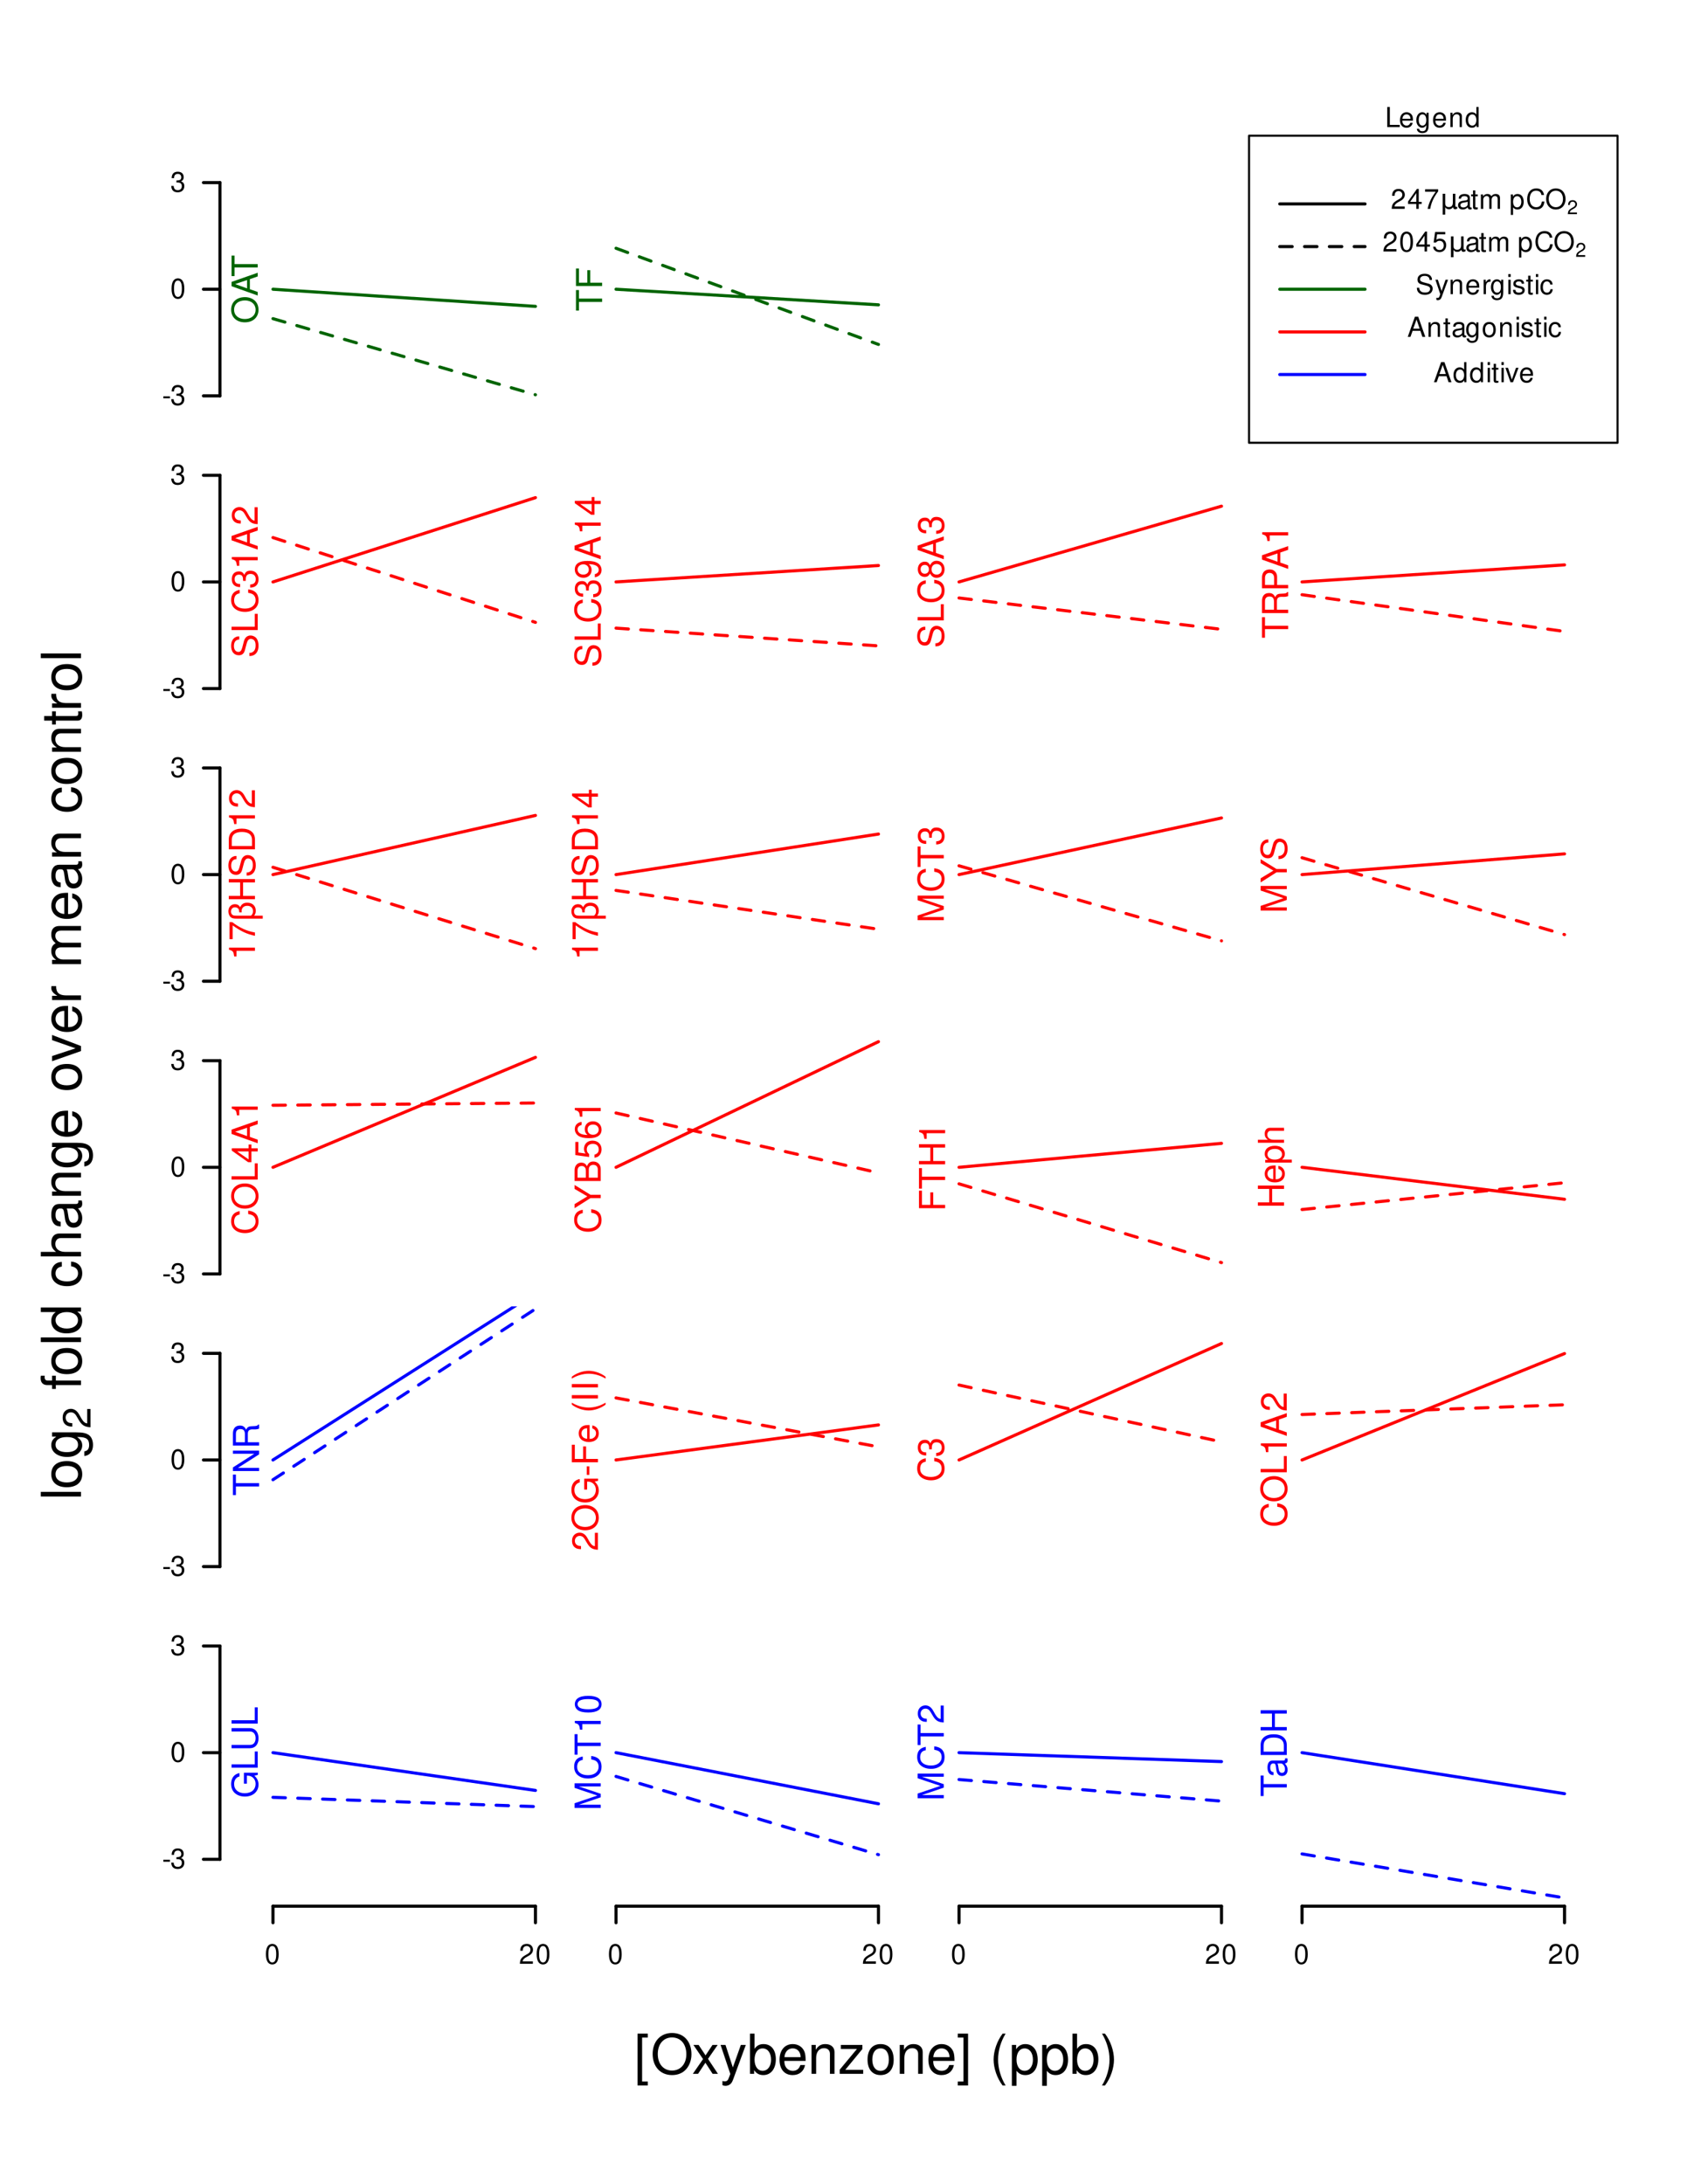 <?xml version="1.0" encoding="UTF-8"?>
<svg xmlns="http://www.w3.org/2000/svg" xmlns:xlink="http://www.w3.org/1999/xlink" width="612pt" height="792pt" viewBox="0 0 612 792" version="1.1">
<defs>
<g>
<symbol overflow="visible" id="glyph0-0">
<path style="stroke:none;" d=""/>
</symbol>
<symbol overflow="visible" id="glyph0-1">
<path style="stroke:none;" d="M -14.578 -3.047 L -14.578 -1.359 L 0 -1.359 L 0 -3.047 Z M -14.578 -3.047 "/>
</symbol>
<symbol overflow="visible" id="glyph0-2">
<path style="stroke:none;" d="M -10.781 -5.438 C -10.781 -2.484 -8.688 -0.719 -5.156 -0.719 C -1.625 -0.719 0.453 -2.484 0.453 -5.453 C 0.453 -8.422 -1.641 -10.203 -5.078 -10.203 C -8.719 -10.203 -10.781 -8.484 -10.781 -5.438 Z M -9.234 -5.453 C -9.234 -7.344 -7.703 -8.453 -5.094 -8.453 C -2.625 -8.453 -1.078 -7.297 -1.078 -5.453 C -1.078 -3.594 -2.625 -2.453 -5.156 -2.453 C -7.703 -2.453 -9.234 -3.594 -9.234 -5.453 Z M -9.234 -5.453 "/>
</symbol>
<symbol overflow="visible" id="glyph0-3">
<path style="stroke:none;" d="M -10.484 -8.078 L -8.953 -8.078 C -10.219 -7.234 -10.781 -6.312 -10.781 -5 C -10.781 -2.453 -8.422 -0.703 -5.062 -0.703 C -3.297 -0.703 -2.016 -1.125 -0.953 -2.016 C -0.047 -2.797 0.453 -3.797 0.453 -4.875 C 0.453 -6.141 -0.094 -7.047 -1.422 -7.922 L -0.875 -7.922 C 1.922 -7.922 2.953 -7.141 2.953 -5.062 C 2.953 -3.641 2.406 -2.906 1.203 -2.734 L 1.203 -1.047 C 3.141 -1.203 4.359 -2.734 4.359 -5.016 C 4.359 -6.562 3.859 -7.844 3.016 -8.516 C 2.047 -9.312 0.734 -9.625 -1.719 -9.625 L -10.484 -9.625 Z M -9.234 -5.156 C -9.234 -6.922 -7.766 -7.922 -5.094 -7.922 C -2.562 -7.922 -1.078 -6.906 -1.078 -5.156 C -1.078 -3.438 -2.578 -2.438 -5.156 -2.438 C -7.719 -2.438 -9.234 -3.438 -9.234 -5.156 Z M -9.234 -5.156 "/>
</symbol>
<symbol overflow="visible" id="glyph0-4">
<path style="stroke:none;" d=""/>
</symbol>
<symbol overflow="visible" id="glyph0-5">
<path style="stroke:none;" d="M -10.484 -5.156 L -10.484 -3.422 L -12.125 -3.422 C -12.812 -3.422 -13.188 -3.797 -13.188 -4.578 C -13.188 -4.719 -13.188 -4.781 -13.156 -5.156 L -14.547 -5.156 C -14.625 -4.781 -14.641 -4.562 -14.641 -4.219 C -14.641 -2.688 -13.766 -1.766 -12.266 -1.766 L -10.484 -1.766 L -10.484 -0.359 L -9.125 -0.359 L -9.125 -1.766 L 0 -1.766 L 0 -3.422 L -9.125 -3.422 L -9.125 -5.156 Z M -10.484 -5.156 "/>
</symbol>
<symbol overflow="visible" id="glyph0-6">
<path style="stroke:none;" d="M -14.578 -9.906 L -14.578 -8.234 L -9.156 -8.234 C -10.219 -7.547 -10.781 -6.422 -10.781 -5.016 C -10.781 -2.297 -8.594 -0.516 -5.266 -0.516 C -1.719 -0.516 0.453 -2.234 0.453 -5.078 C 0.453 -6.516 -0.078 -7.516 -1.375 -8.422 L 0 -8.422 L 0 -9.906 Z M -9.219 -5.297 C -9.219 -7.094 -7.641 -8.234 -5.125 -8.234 C -2.703 -8.234 -1.094 -7.078 -1.094 -5.312 C -1.094 -3.484 -2.719 -2.266 -5.156 -2.266 C -7.594 -2.266 -9.219 -3.484 -9.219 -5.297 Z M -9.219 -5.297 "/>
</symbol>
<symbol overflow="visible" id="glyph0-7">
<path style="stroke:none;" d="M -6.953 -9.422 C -7.984 -9.344 -8.641 -9.125 -9.219 -8.719 C -10.203 -8 -10.781 -6.734 -10.781 -5.281 C -10.781 -2.438 -8.547 -0.625 -5.062 -0.625 C -1.688 -0.625 0.453 -2.422 0.453 -5.266 C 0.453 -7.766 -1.047 -9.344 -3.594 -9.547 L -3.594 -7.859 C -1.922 -7.578 -1.078 -6.719 -1.078 -5.297 C -1.078 -3.453 -2.578 -2.359 -5.062 -2.359 C -7.688 -2.359 -9.234 -3.438 -9.234 -5.266 C -9.234 -6.656 -8.422 -7.547 -6.953 -7.734 Z M -6.953 -9.422 "/>
</symbol>
<symbol overflow="visible" id="glyph0-8">
<path style="stroke:none;" d="M -14.578 -1.406 L 0 -1.406 L 0 -3.062 L -5.781 -3.062 C -7.922 -3.062 -9.312 -4.188 -9.312 -5.906 C -9.312 -6.453 -9.156 -6.984 -8.859 -7.375 C -8.5 -7.859 -8 -8.062 -7.266 -8.062 L 0 -8.062 L 0 -9.719 L -7.922 -9.719 C -9.688 -9.719 -10.781 -8.453 -10.781 -6.422 C -10.781 -4.938 -10.312 -4.047 -9.047 -3.062 L -14.578 -3.062 Z M -14.578 -1.406 "/>
</symbol>
<symbol overflow="visible" id="glyph0-9">
<path style="stroke:none;" d="M -0.984 -10.703 C -0.938 -10.516 -0.938 -10.438 -0.938 -10.344 C -0.938 -9.766 -1.234 -9.438 -1.766 -9.438 L -7.922 -9.438 C -9.781 -9.438 -10.781 -8.078 -10.781 -5.5 C -10.781 -3.953 -10.344 -2.734 -9.562 -2.016 C -9.016 -1.547 -8.422 -1.344 -7.375 -1.297 L -7.375 -2.984 C -8.656 -3.125 -9.234 -3.875 -9.234 -5.438 C -9.234 -6.953 -8.688 -7.781 -7.688 -7.781 L -7.234 -7.781 C -6.516 -7.766 -6.266 -7.406 -6.078 -6.047 C -5.781 -3.688 -5.703 -3.312 -5.438 -2.688 C -4.922 -1.453 -4 -0.844 -2.641 -0.844 C -0.734 -0.844 0.453 -2.156 0.453 -4.281 C 0.453 -5.594 0 -6.656 -1.078 -7.844 C 0 -7.953 0.453 -8.484 0.453 -9.562 C 0.453 -9.922 0.422 -10.141 0.281 -10.703 Z M -3.297 -7.781 C -2.734 -7.781 -2.406 -7.625 -1.938 -7.125 C -1.312 -6.438 -1 -5.625 -1 -4.641 C -1 -3.344 -1.625 -2.578 -2.688 -2.578 C -3.781 -2.578 -4.344 -3.297 -4.594 -5.094 C -4.844 -6.875 -4.922 -7.219 -5.188 -7.781 Z M -3.297 -7.781 "/>
</symbol>
<symbol overflow="visible" id="glyph0-10">
<path style="stroke:none;" d="M -10.484 -1.406 L 0 -1.406 L 0 -3.078 L -5.781 -3.078 C -7.922 -3.078 -9.312 -4.203 -9.312 -5.922 C -9.312 -7.234 -8.516 -8.078 -7.266 -8.078 L 0 -8.078 L 0 -9.734 L -7.922 -9.734 C -9.656 -9.734 -10.781 -8.438 -10.781 -6.422 C -10.781 -4.859 -10.188 -3.859 -8.719 -2.938 L -10.484 -2.938 Z M -10.484 -1.406 "/>
</symbol>
<symbol overflow="visible" id="glyph0-11">
<path style="stroke:none;" d="M -4.688 -10.266 C -6.281 -10.266 -7.234 -10.141 -8.016 -9.844 C -9.734 -9.156 -10.781 -7.562 -10.781 -5.594 C -10.781 -2.688 -8.562 -0.797 -5.094 -0.797 C -1.641 -0.797 0.453 -2.594 0.453 -5.562 C 0.453 -7.953 -0.906 -9.625 -3.188 -10.047 L -3.188 -8.359 C -1.797 -7.906 -1.078 -6.953 -1.078 -5.625 C -1.078 -4.562 -1.562 -3.656 -2.438 -3.094 C -3.047 -2.703 -3.641 -2.562 -4.688 -2.547 Z M -6.047 -2.578 C -7.984 -2.719 -9.234 -3.906 -9.234 -5.578 C -9.234 -7.281 -7.922 -8.453 -6.047 -8.453 Z M -6.047 -2.578 "/>
</symbol>
<symbol overflow="visible" id="glyph0-12">
<path style="stroke:none;" d="M 0 -5.703 L -10.484 -9.719 L -10.484 -7.844 L -1.984 -4.875 L -10.484 -2.078 L -10.484 -0.203 L 0 -3.875 Z M 0 -5.703 "/>
</symbol>
<symbol overflow="visible" id="glyph0-13">
<path style="stroke:none;" d="M -10.484 -1.375 L 0 -1.375 L 0 -3.062 L -5.438 -3.062 C -7.953 -3.078 -9.078 -4.125 -9.016 -6.422 L -10.719 -6.422 C -10.766 -6.141 -10.781 -5.984 -10.781 -5.781 C -10.781 -4.703 -10.141 -3.875 -8.578 -2.922 L -10.484 -2.922 Z M -10.484 -1.375 "/>
</symbol>
<symbol overflow="visible" id="glyph0-14">
<path style="stroke:none;" d="M -10.484 -1.406 L 0 -1.406 L 0 -3.078 L -6.578 -3.078 C -8.094 -3.078 -9.312 -4.188 -9.312 -5.547 C -9.312 -6.781 -8.562 -7.484 -7.219 -7.484 L 0 -7.484 L 0 -9.156 L -6.578 -9.156 C -8.094 -9.156 -9.312 -10.266 -9.312 -11.625 C -9.312 -12.844 -8.547 -13.562 -7.219 -13.562 L 0 -13.562 L 0 -15.234 L -7.859 -15.234 C -9.734 -15.234 -10.781 -14.156 -10.781 -12.203 C -10.781 -10.797 -10.359 -9.953 -9.188 -8.984 C -10.297 -8.359 -10.781 -7.516 -10.781 -6.156 C -10.781 -4.766 -10.266 -3.812 -9 -2.938 L -10.484 -2.938 Z M -10.484 -1.406 "/>
</symbol>
<symbol overflow="visible" id="glyph0-15">
<path style="stroke:none;" d="M -10.484 -5.078 L -10.484 -3.359 L -13.359 -3.359 L -13.359 -1.703 L -10.484 -1.703 L -10.484 -0.281 L -9.125 -0.281 L -9.125 -1.703 L -1.203 -1.703 C -0.125 -1.703 0.453 -2.422 0.453 -3.719 C 0.453 -4.156 0.422 -4.516 0.312 -5.078 L -1.078 -5.078 C -1.016 -4.844 -1 -4.625 -1 -4.281 C -1 -3.562 -1.203 -3.359 -1.938 -3.359 L -9.125 -3.359 L -9.125 -5.078 Z M -10.484 -5.078 "/>
</symbol>
<symbol overflow="visible" id="glyph1-0">
<path style="stroke:none;" d=""/>
</symbol>
<symbol overflow="visible" id="glyph1-1">
<path style="stroke:none;" d="M -1.219 -7.078 L -1.219 -1.859 C -2.062 -1.984 -2.594 -2.438 -3.328 -3.656 L -4.109 -5.047 C -4.891 -6.438 -5.922 -7.156 -7.172 -7.156 C -8.016 -7.156 -8.797 -6.812 -9.344 -6.234 C -9.875 -5.641 -10.125 -4.906 -10.125 -3.969 C -10.125 -2.719 -9.672 -1.781 -8.812 -1.234 C -8.281 -0.875 -7.641 -0.734 -6.625 -0.703 L -6.625 -1.938 C -7.312 -1.969 -7.719 -2.062 -8.047 -2.219 C -8.672 -2.547 -9.047 -3.188 -9.047 -3.938 C -9.047 -5.047 -8.234 -5.891 -7.141 -5.891 C -6.328 -5.891 -5.625 -5.438 -5.125 -4.547 L -4.375 -3.266 C -3.172 -1.188 -2.219 -0.594 -0.016 -0.469 L -0.016 -7.078 Z M -1.219 -7.078 "/>
</symbol>
<symbol overflow="visible" id="glyph2-0">
<path style="stroke:none;" d=""/>
</symbol>
<symbol overflow="visible" id="glyph2-1">
<path style="stroke:none;" d="M 5 -14.578 L 1.281 -14.578 L 1.281 4.234 L 5 4.234 L 5 2.797 L 2.938 2.797 L 2.938 -13.141 L 5 -13.141 Z M 5 -14.578 "/>
</symbol>
<symbol overflow="visible" id="glyph2-2">
<path style="stroke:none;" d="M 7.781 -14.812 C 3.594 -14.812 0.766 -11.734 0.766 -7.188 C 0.766 -2.594 3.578 0.453 7.797 0.453 C 9.578 0.453 11.141 -0.078 12.312 -1.078 C 13.906 -2.422 14.844 -4.688 14.844 -7.062 C 14.844 -11.766 12.062 -14.812 7.781 -14.812 Z M 7.781 -13.188 C 10.938 -13.188 12.984 -10.797 12.984 -7.094 C 12.984 -3.578 10.875 -1.188 7.797 -1.188 C 4.688 -1.188 2.625 -3.578 2.625 -7.188 C 2.625 -10.781 4.688 -13.188 7.781 -13.188 Z M 7.781 -13.188 "/>
</symbol>
<symbol overflow="visible" id="glyph2-3">
<path style="stroke:none;" d="M 5.844 -5.422 L 9.359 -10.484 L 7.484 -10.484 L 4.953 -6.688 L 2.438 -10.484 L 0.547 -10.484 L 4.047 -5.344 L 0.344 0 L 2.234 0 L 4.906 -4.016 L 7.516 0 L 9.453 0 Z M 5.844 -5.422 "/>
</symbol>
<symbol overflow="visible" id="glyph2-4">
<path style="stroke:none;" d="M 7.766 -10.484 L 4.859 -2.312 L 2.188 -10.484 L 0.406 -10.484 L 3.938 0.047 L 3.297 1.703 C 3.016 2.438 2.656 2.719 1.953 2.719 C 1.688 2.719 1.438 2.688 1.078 2.594 L 1.078 4.094 C 1.422 4.281 1.766 4.359 2.203 4.359 C 2.734 4.359 3.312 4.188 3.766 3.859 C 4.281 3.484 4.578 3.047 4.906 2.203 L 9.562 -10.484 Z M 7.766 -10.484 "/>
</symbol>
<symbol overflow="visible" id="glyph2-5">
<path style="stroke:none;" d="M 1.078 -14.578 L 1.078 0 L 2.578 0 L 2.578 -1.344 C 3.375 -0.125 4.438 0.453 5.906 0.453 C 8.656 0.453 10.453 -1.797 10.453 -5.281 C 10.453 -8.688 8.766 -10.781 5.984 -10.781 C 4.547 -10.781 3.516 -10.234 2.734 -9.062 L 2.734 -14.578 Z M 5.656 -9.219 C 7.516 -9.219 8.719 -7.594 8.719 -5.094 C 8.719 -2.719 7.484 -1.094 5.656 -1.094 C 3.875 -1.094 2.734 -2.703 2.734 -5.156 C 2.734 -7.625 3.875 -9.219 5.656 -9.219 Z M 5.656 -9.219 "/>
</symbol>
<symbol overflow="visible" id="glyph2-6">
<path style="stroke:none;" d="M 10.266 -4.688 C 10.266 -6.281 10.141 -7.234 9.844 -8.016 C 9.156 -9.734 7.562 -10.781 5.594 -10.781 C 2.688 -10.781 0.797 -8.562 0.797 -5.094 C 0.797 -1.641 2.594 0.453 5.562 0.453 C 7.953 0.453 9.625 -0.906 10.047 -3.188 L 8.359 -3.188 C 7.906 -1.797 6.953 -1.078 5.625 -1.078 C 4.562 -1.078 3.656 -1.562 3.094 -2.438 C 2.703 -3.047 2.562 -3.641 2.547 -4.688 Z M 2.578 -6.047 C 2.719 -7.984 3.906 -9.234 5.578 -9.234 C 7.281 -9.234 8.453 -7.922 8.453 -6.047 Z M 2.578 -6.047 "/>
</symbol>
<symbol overflow="visible" id="glyph2-7">
<path style="stroke:none;" d="M 1.406 -10.484 L 1.406 0 L 3.078 0 L 3.078 -5.781 C 3.078 -7.922 4.203 -9.312 5.922 -9.312 C 7.234 -9.312 8.078 -8.516 8.078 -7.266 L 8.078 0 L 9.734 0 L 9.734 -7.922 C 9.734 -9.656 8.438 -10.781 6.422 -10.781 C 4.859 -10.781 3.859 -10.188 2.938 -8.719 L 2.938 -10.484 Z M 1.406 -10.484 "/>
</symbol>
<symbol overflow="visible" id="glyph2-8">
<path style="stroke:none;" d="M 8.859 -10.484 L 1.047 -10.484 L 1.047 -9.016 L 6.875 -9.016 L 0.625 -1.5 L 0.625 0 L 9.141 0 L 9.141 -1.453 L 2.641 -1.453 L 8.859 -9 Z M 8.859 -10.484 "/>
</symbol>
<symbol overflow="visible" id="glyph2-9">
<path style="stroke:none;" d="M 5.438 -10.781 C 2.484 -10.781 0.719 -8.688 0.719 -5.156 C 0.719 -1.625 2.484 0.453 5.453 0.453 C 8.422 0.453 10.203 -1.641 10.203 -5.078 C 10.203 -8.719 8.484 -10.781 5.438 -10.781 Z M 5.453 -9.234 C 7.344 -9.234 8.453 -7.703 8.453 -5.094 C 8.453 -2.625 7.297 -1.078 5.453 -1.078 C 3.594 -1.078 2.453 -2.625 2.453 -5.156 C 2.453 -7.703 3.594 -9.234 5.453 -9.234 Z M 5.453 -9.234 "/>
</symbol>
<symbol overflow="visible" id="glyph2-10">
<path style="stroke:none;" d="M 0.453 4.234 L 4.188 4.234 L 4.188 -14.578 L 0.453 -14.578 L 0.453 -13.141 L 2.516 -13.141 L 2.516 2.797 L 0.453 2.797 Z M 0.453 4.234 "/>
</symbol>
<symbol overflow="visible" id="glyph2-11">
<path style="stroke:none;" d=""/>
</symbol>
<symbol overflow="visible" id="glyph2-12">
<path style="stroke:none;" d="M 4.719 -14.578 C 2.719 -11.953 1.453 -8.312 1.453 -5.188 C 1.453 -2.016 2.719 1.625 4.719 4.234 L 5.812 4.234 C 4.062 1.375 3.078 -1.984 3.078 -5.188 C 3.078 -8.359 4.062 -11.734 5.812 -14.578 Z M 4.719 -14.578 "/>
</symbol>
<symbol overflow="visible" id="glyph2-13">
<path style="stroke:none;" d="M 1.078 4.359 L 2.766 4.359 L 2.766 -1.094 C 3.641 -0.016 4.625 0.453 5.984 0.453 C 8.703 0.453 10.453 -1.719 10.453 -5.062 C 10.453 -8.578 8.734 -10.781 5.953 -10.781 C 4.547 -10.781 3.406 -10.141 2.625 -8.906 L 2.625 -10.484 L 1.078 -10.484 Z M 5.688 -9.219 C 7.516 -9.219 8.719 -7.594 8.719 -5.094 C 8.719 -2.719 7.5 -1.094 5.688 -1.094 C 3.906 -1.094 2.766 -2.703 2.766 -5.156 C 2.766 -7.625 3.906 -9.219 5.688 -9.219 Z M 5.688 -9.219 "/>
</symbol>
<symbol overflow="visible" id="glyph2-14">
<path style="stroke:none;" d="M 1.859 4.234 C 3.859 1.625 5.125 -2.016 5.125 -5.156 C 5.125 -8.312 3.859 -11.953 1.859 -14.578 L 0.766 -14.578 C 2.516 -11.719 3.5 -8.359 3.5 -5.156 C 3.5 -1.984 2.516 1.406 0.766 4.234 Z M 1.859 4.234 "/>
</symbol>
<symbol overflow="visible" id="glyph3-0">
<path style="stroke:none;" d=""/>
</symbol>
<symbol overflow="visible" id="glyph3-1">
<path style="stroke:none;" d="M 2.844 -3.125 L 0.453 -3.125 L 0.453 -2.406 L 2.844 -2.406 Z M 2.844 -3.125 "/>
</symbol>
<symbol overflow="visible" id="glyph3-2">
<path style="stroke:none;" d="M 2.203 -3.328 L 2.688 -3.328 C 3.656 -3.328 4.156 -2.875 4.156 -2.016 C 4.156 -1.094 3.609 -0.547 2.703 -0.547 C 1.734 -0.547 1.266 -1.047 1.203 -2.094 L 0.312 -2.094 C 0.359 -1.516 0.453 -1.141 0.625 -0.812 C 1 -0.125 1.688 0.234 2.656 0.234 C 4.125 0.234 5.062 -0.656 5.062 -2.016 C 5.062 -2.938 4.703 -3.438 3.859 -3.734 C 4.516 -4.016 4.844 -4.516 4.844 -5.234 C 4.844 -6.484 4.047 -7.234 2.688 -7.234 C 1.266 -7.234 0.5 -6.438 0.469 -4.906 L 1.344 -4.906 C 1.359 -5.344 1.406 -5.594 1.516 -5.812 C 1.703 -6.219 2.156 -6.453 2.703 -6.453 C 3.484 -6.453 3.953 -5.984 3.953 -5.203 C 3.953 -4.703 3.766 -4.391 3.375 -4.219 C 3.141 -4.125 2.812 -4.078 2.203 -4.062 Z M 2.203 -3.328 "/>
</symbol>
<symbol overflow="visible" id="glyph3-3">
<path style="stroke:none;" d="M 2.75 -7.234 C 2.094 -7.234 1.484 -6.938 1.125 -6.438 C 0.656 -5.797 0.438 -4.844 0.438 -3.5 C 0.438 -1.062 1.234 0.234 2.75 0.234 C 4.25 0.234 5.062 -1.062 5.062 -3.438 C 5.062 -4.844 4.844 -5.781 4.375 -6.438 C 4.016 -6.938 3.422 -7.234 2.75 -7.234 Z M 2.75 -6.453 C 3.703 -6.453 4.172 -5.484 4.172 -3.516 C 4.172 -1.453 3.703 -0.5 2.734 -0.5 C 1.797 -0.5 1.328 -1.5 1.328 -3.484 C 1.328 -5.484 1.797 -6.453 2.75 -6.453 Z M 2.75 -6.453 "/>
</symbol>
<symbol overflow="visible" id="glyph3-4">
<path style="stroke:none;" d="M 5.062 -0.875 L 1.328 -0.875 C 1.422 -1.469 1.734 -1.844 2.609 -2.375 L 3.609 -2.938 C 4.594 -3.484 5.109 -4.234 5.109 -5.125 C 5.109 -5.719 4.875 -6.281 4.453 -6.672 C 4.031 -7.047 3.516 -7.234 2.844 -7.234 C 1.938 -7.234 1.266 -6.906 0.875 -6.297 C 0.625 -5.906 0.516 -5.453 0.5 -4.734 L 1.375 -4.734 C 1.406 -5.219 1.469 -5.516 1.594 -5.75 C 1.812 -6.188 2.281 -6.453 2.812 -6.453 C 3.609 -6.453 4.203 -5.875 4.203 -5.094 C 4.203 -4.516 3.875 -4.016 3.25 -3.656 L 2.328 -3.125 C 0.844 -2.266 0.422 -1.594 0.344 -0.016 L 5.062 -0.016 Z M 5.062 -0.875 "/>
</symbol>
<symbol overflow="visible" id="glyph3-5">
<path style="stroke:none;" d="M 1.734 -7.297 L 0.797 -7.297 L 0.797 0 L 5.328 0 L 5.328 -0.812 L 1.734 -0.812 Z M 1.734 -7.297 "/>
</symbol>
<symbol overflow="visible" id="glyph3-6">
<path style="stroke:none;" d="M 5.125 -2.344 C 5.125 -3.141 5.062 -3.625 4.922 -4.016 C 4.578 -4.875 3.781 -5.391 2.797 -5.391 C 1.344 -5.391 0.406 -4.281 0.406 -2.547 C 0.406 -0.812 1.297 0.234 2.781 0.234 C 3.984 0.234 4.812 -0.453 5.016 -1.594 L 4.188 -1.594 C 3.953 -0.906 3.484 -0.547 2.812 -0.547 C 2.281 -0.547 1.828 -0.781 1.547 -1.219 C 1.344 -1.516 1.281 -1.812 1.266 -2.344 Z M 1.297 -3.016 C 1.359 -3.984 1.953 -4.625 2.797 -4.625 C 3.641 -4.625 4.234 -3.953 4.234 -3.016 Z M 1.297 -3.016 "/>
</symbol>
<symbol overflow="visible" id="glyph3-7">
<path style="stroke:none;" d="M 4.047 -5.234 L 4.047 -4.484 C 3.625 -5.109 3.156 -5.391 2.5 -5.391 C 1.234 -5.391 0.344 -4.203 0.344 -2.531 C 0.344 -1.656 0.562 -1.016 1.016 -0.484 C 1.406 -0.016 1.906 0.234 2.438 0.234 C 3.062 0.234 3.516 -0.047 3.953 -0.703 L 3.953 -0.438 C 3.953 0.953 3.562 1.484 2.531 1.484 C 1.812 1.484 1.453 1.203 1.375 0.594 L 0.516 0.594 C 0.594 1.562 1.375 2.188 2.516 2.188 C 3.281 2.188 3.922 1.938 4.266 1.516 C 4.656 1.016 4.812 0.375 4.812 -0.859 L 4.812 -5.234 Z M 2.578 -4.625 C 3.453 -4.625 3.953 -3.875 3.953 -2.547 C 3.953 -1.281 3.453 -0.547 2.578 -0.547 C 1.719 -0.547 1.219 -1.297 1.219 -2.578 C 1.219 -3.859 1.719 -4.625 2.578 -4.625 Z M 2.578 -4.625 "/>
</symbol>
<symbol overflow="visible" id="glyph3-8">
<path style="stroke:none;" d="M 0.703 -5.234 L 0.703 0 L 1.547 0 L 1.547 -2.891 C 1.547 -3.953 2.094 -4.656 2.953 -4.656 C 3.625 -4.656 4.047 -4.266 4.047 -3.625 L 4.047 0 L 4.875 0 L 4.875 -3.953 C 4.875 -4.828 4.219 -5.391 3.203 -5.391 C 2.438 -5.391 1.938 -5.094 1.469 -4.359 L 1.469 -5.234 Z M 0.703 -5.234 "/>
</symbol>
<symbol overflow="visible" id="glyph3-9">
<path style="stroke:none;" d="M 4.953 -7.297 L 4.125 -7.297 L 4.125 -4.578 C 3.766 -5.109 3.203 -5.391 2.516 -5.391 C 1.156 -5.391 0.266 -4.297 0.266 -2.625 C 0.266 -0.859 1.125 0.234 2.547 0.234 C 3.266 0.234 3.766 -0.047 4.203 -0.688 L 4.203 0 L 4.953 0 Z M 2.656 -4.609 C 3.547 -4.609 4.125 -3.812 4.125 -2.562 C 4.125 -1.344 3.547 -0.547 2.656 -0.547 C 1.734 -0.547 1.125 -1.359 1.125 -2.578 C 1.125 -3.797 1.734 -4.609 2.656 -4.609 Z M 2.656 -4.609 "/>
</symbol>
<symbol overflow="visible" id="glyph3-10">
<path style="stroke:none;" d="M 3.266 -1.75 L 3.266 0 L 4.156 0 L 4.156 -1.75 L 5.203 -1.75 L 5.203 -2.547 L 4.156 -2.547 L 4.156 -7.234 L 3.5 -7.234 L 0.281 -2.688 L 0.281 -1.75 Z M 3.266 -2.547 L 1.047 -2.547 L 3.266 -5.734 Z M 3.266 -2.547 "/>
</symbol>
<symbol overflow="visible" id="glyph3-11">
<path style="stroke:none;" d="M 5.203 -7.094 L 0.453 -7.094 L 0.453 -6.219 L 4.297 -6.219 C 2.594 -3.812 1.906 -2.328 1.375 0 L 2.312 0 C 2.703 -2.266 3.594 -4.219 5.203 -6.344 Z M 5.203 -7.094 "/>
</symbol>
<symbol overflow="visible" id="glyph3-12">
<path style="stroke:none;" d="M 5.344 -0.484 C 5.266 -0.469 5.219 -0.469 5.172 -0.469 C 4.875 -0.469 4.719 -0.625 4.719 -0.875 L 4.719 -3.953 C 4.719 -4.891 4.047 -5.391 2.75 -5.391 C 1.984 -5.391 1.375 -5.172 1.016 -4.781 C 0.766 -4.516 0.672 -4.203 0.656 -3.688 L 1.484 -3.688 C 1.562 -4.328 1.938 -4.625 2.719 -4.625 C 3.484 -4.625 3.891 -4.344 3.891 -3.844 L 3.891 -3.625 C 3.875 -3.266 3.703 -3.125 3.016 -3.047 C 1.844 -2.891 1.656 -2.844 1.344 -2.719 C 0.734 -2.453 0.422 -2 0.422 -1.312 C 0.422 -0.375 1.078 0.234 2.141 0.234 C 2.797 0.234 3.328 0 3.922 -0.547 C 3.984 0 4.234 0.234 4.781 0.234 C 4.953 0.234 5.062 0.203 5.344 0.141 Z M 3.891 -1.656 C 3.891 -1.375 3.812 -1.203 3.562 -0.969 C 3.219 -0.656 2.812 -0.5 2.312 -0.5 C 1.672 -0.5 1.297 -0.812 1.297 -1.344 C 1.297 -1.891 1.656 -2.172 2.547 -2.297 C 3.438 -2.422 3.609 -2.453 3.891 -2.594 Z M 3.891 -1.656 "/>
</symbol>
<symbol overflow="visible" id="glyph3-13">
<path style="stroke:none;" d="M 2.547 -5.234 L 1.688 -5.234 L 1.688 -6.688 L 0.844 -6.688 L 0.844 -5.234 L 0.141 -5.234 L 0.141 -4.562 L 0.844 -4.562 L 0.844 -0.594 C 0.844 -0.062 1.203 0.234 1.859 0.234 C 2.078 0.234 2.266 0.203 2.547 0.156 L 2.547 -0.547 C 2.422 -0.516 2.312 -0.5 2.141 -0.5 C 1.781 -0.5 1.688 -0.594 1.688 -0.969 L 1.688 -4.562 L 2.547 -4.562 Z M 2.547 -5.234 "/>
</symbol>
<symbol overflow="visible" id="glyph3-14">
<path style="stroke:none;" d="M 0.703 -5.234 L 0.703 0 L 1.547 0 L 1.547 -3.297 C 1.547 -4.047 2.094 -4.656 2.766 -4.656 C 3.391 -4.656 3.734 -4.281 3.734 -3.609 L 3.734 0 L 4.578 0 L 4.578 -3.297 C 4.578 -4.047 5.125 -4.656 5.812 -4.656 C 6.422 -4.656 6.781 -4.266 6.781 -3.609 L 6.781 0 L 7.625 0 L 7.625 -3.938 C 7.625 -4.875 7.078 -5.391 6.094 -5.391 C 5.406 -5.391 4.984 -5.188 4.484 -4.594 C 4.188 -5.156 3.766 -5.391 3.078 -5.391 C 2.375 -5.391 1.906 -5.125 1.469 -4.5 L 1.469 -5.234 Z M 0.703 -5.234 "/>
</symbol>
<symbol overflow="visible" id="glyph3-15">
<path style="stroke:none;" d=""/>
</symbol>
<symbol overflow="visible" id="glyph3-16">
<path style="stroke:none;" d="M 0.547 2.188 L 1.375 2.188 L 1.375 -0.547 C 1.812 -0.016 2.312 0.234 2.984 0.234 C 4.344 0.234 5.234 -0.859 5.234 -2.531 C 5.234 -4.297 4.375 -5.391 2.984 -5.391 C 2.266 -5.391 1.703 -5.062 1.312 -4.453 L 1.312 -5.234 L 0.547 -5.234 Z M 2.844 -4.609 C 3.766 -4.609 4.359 -3.797 4.359 -2.547 C 4.359 -1.359 3.75 -0.547 2.844 -0.547 C 1.953 -0.547 1.375 -1.344 1.375 -2.578 C 1.375 -3.812 1.953 -4.609 2.844 -4.609 Z M 2.844 -4.609 "/>
</symbol>
<symbol overflow="visible" id="glyph3-17">
<path style="stroke:none;" d="M 6.625 -5.031 C 6.328 -6.625 5.406 -7.406 3.812 -7.406 C 2.828 -7.406 2.047 -7.094 1.5 -6.5 C 0.844 -5.781 0.484 -4.734 0.484 -3.562 C 0.484 -2.359 0.844 -1.328 1.531 -0.625 C 2.094 -0.047 2.812 0.234 3.766 0.234 C 5.547 0.234 6.547 -0.734 6.766 -2.656 L 5.812 -2.656 C 5.734 -2.156 5.625 -1.812 5.484 -1.531 C 5.188 -0.938 4.562 -0.594 3.781 -0.594 C 2.328 -0.594 1.406 -1.75 1.406 -3.562 C 1.406 -5.438 2.281 -6.594 3.703 -6.594 C 4.297 -6.594 4.844 -6.422 5.141 -6.125 C 5.406 -5.875 5.562 -5.578 5.672 -5.031 Z M 6.625 -5.031 "/>
</symbol>
<symbol overflow="visible" id="glyph3-18">
<path style="stroke:none;" d="M 3.891 -7.406 C 1.797 -7.406 0.375 -5.875 0.375 -3.594 C 0.375 -1.297 1.797 0.234 3.906 0.234 C 4.797 0.234 5.562 -0.047 6.156 -0.547 C 6.953 -1.203 7.422 -2.344 7.422 -3.531 C 7.422 -5.875 6.031 -7.406 3.891 -7.406 Z M 3.891 -6.594 C 5.469 -6.594 6.484 -5.406 6.484 -3.547 C 6.484 -1.797 5.438 -0.594 3.906 -0.594 C 2.344 -0.594 1.312 -1.797 1.312 -3.594 C 1.312 -5.391 2.344 -6.594 3.891 -6.594 Z M 3.891 -6.594 "/>
</symbol>
<symbol overflow="visible" id="glyph3-19">
<path style="stroke:none;" d="M 4.766 -7.094 L 1.094 -7.094 L 0.562 -3.234 L 1.375 -3.234 C 1.797 -3.719 2.125 -3.891 2.688 -3.891 C 3.641 -3.891 4.234 -3.234 4.234 -2.188 C 4.234 -1.172 3.641 -0.547 2.688 -0.547 C 1.906 -0.547 1.438 -0.938 1.234 -1.734 L 0.344 -1.734 C 0.469 -1.156 0.562 -0.875 0.781 -0.625 C 1.188 -0.078 1.906 0.234 2.703 0.234 C 4.125 0.234 5.125 -0.812 5.125 -2.312 C 5.125 -3.703 4.203 -4.672 2.844 -4.672 C 2.344 -4.672 1.938 -4.547 1.531 -4.234 L 1.812 -6.219 L 4.766 -6.219 Z M 4.766 -7.094 "/>
</symbol>
<symbol overflow="visible" id="glyph3-20">
<path style="stroke:none;" d="M 5.953 -5.156 C 5.953 -5.656 5.938 -5.797 5.766 -6.125 C 5.375 -6.969 4.516 -7.406 3.297 -7.406 C 1.688 -7.406 0.703 -6.594 0.703 -5.266 C 0.703 -4.375 1.172 -3.812 2.125 -3.562 L 3.938 -3.094 C 4.875 -2.844 5.281 -2.484 5.281 -1.906 C 5.281 -1.516 5.062 -1.125 4.766 -0.906 C 4.469 -0.688 4.016 -0.594 3.422 -0.594 C 2.625 -0.594 2.094 -0.781 1.734 -1.203 C 1.469 -1.516 1.344 -1.875 1.359 -2.312 L 0.484 -2.312 C 0.484 -1.656 0.625 -1.203 0.906 -0.812 C 1.406 -0.125 2.25 0.234 3.359 0.234 C 4.234 0.234 4.938 0.031 5.406 -0.328 C 5.906 -0.719 6.203 -1.375 6.203 -2 C 6.203 -2.906 5.656 -3.562 4.656 -3.828 L 2.828 -4.312 C 1.953 -4.562 1.625 -4.844 1.625 -5.406 C 1.625 -6.141 2.281 -6.625 3.266 -6.625 C 4.422 -6.625 5.062 -6.109 5.078 -5.156 Z M 5.953 -5.156 "/>
</symbol>
<symbol overflow="visible" id="glyph3-21">
<path style="stroke:none;" d="M 3.875 -5.234 L 2.438 -1.156 L 1.094 -5.234 L 0.203 -5.234 L 1.969 0.016 L 1.656 0.844 C 1.516 1.219 1.328 1.359 0.984 1.359 C 0.844 1.359 0.719 1.344 0.547 1.297 L 0.547 2.047 C 0.703 2.141 0.875 2.188 1.094 2.188 C 1.375 2.188 1.656 2.094 1.875 1.938 C 2.141 1.734 2.297 1.516 2.453 1.094 L 4.781 -5.234 Z M 3.875 -5.234 "/>
</symbol>
<symbol overflow="visible" id="glyph3-22">
<path style="stroke:none;" d="M 0.688 -5.234 L 0.688 0 L 1.531 0 L 1.531 -2.719 C 1.547 -3.984 2.062 -4.547 3.203 -4.516 L 3.203 -5.359 C 3.062 -5.375 2.984 -5.391 2.891 -5.391 C 2.344 -5.391 1.938 -5.062 1.453 -4.297 L 1.453 -5.234 Z M 0.688 -5.234 "/>
</symbol>
<symbol overflow="visible" id="glyph3-23">
<path style="stroke:none;" d="M 1.5 -5.234 L 0.672 -5.234 L 0.672 0 L 1.5 0 Z M 1.5 -7.297 L 0.656 -7.297 L 0.656 -6.234 L 1.5 -6.234 Z M 1.5 -7.297 "/>
</symbol>
<symbol overflow="visible" id="glyph3-24">
<path style="stroke:none;" d="M 4.375 -3.781 C 4.375 -4.812 3.688 -5.391 2.484 -5.391 C 1.266 -5.391 0.469 -4.766 0.469 -3.797 C 0.469 -2.969 0.891 -2.578 2.125 -2.281 L 2.906 -2.094 C 3.484 -1.953 3.719 -1.734 3.719 -1.375 C 3.719 -0.875 3.234 -0.547 2.5 -0.547 C 2.047 -0.547 1.672 -0.672 1.453 -0.891 C 1.328 -1.047 1.266 -1.188 1.219 -1.562 L 0.344 -1.562 C 0.375 -0.344 1.062 0.234 2.438 0.234 C 3.75 0.234 4.594 -0.422 4.594 -1.438 C 4.594 -2.203 4.156 -2.641 3.109 -2.891 L 2.312 -3.078 C 1.625 -3.234 1.344 -3.453 1.344 -3.828 C 1.344 -4.312 1.766 -4.625 2.453 -4.625 C 3.125 -4.625 3.484 -4.328 3.5 -3.781 Z M 4.375 -3.781 "/>
</symbol>
<symbol overflow="visible" id="glyph3-25">
<path style="stroke:none;" d="M 4.703 -3.484 C 4.672 -3.984 4.562 -4.312 4.359 -4.609 C 4 -5.094 3.375 -5.391 2.641 -5.391 C 1.219 -5.391 0.312 -4.266 0.312 -2.531 C 0.312 -0.844 1.203 0.234 2.625 0.234 C 3.875 0.234 4.672 -0.516 4.766 -1.797 L 3.938 -1.797 C 3.797 -0.953 3.359 -0.547 2.656 -0.547 C 1.734 -0.547 1.188 -1.297 1.188 -2.531 C 1.188 -3.844 1.719 -4.625 2.625 -4.625 C 3.328 -4.625 3.766 -4.203 3.875 -3.484 Z M 4.703 -3.484 "/>
</symbol>
<symbol overflow="visible" id="glyph3-26">
<path style="stroke:none;" d="M 4.734 -2.188 L 5.484 0 L 6.531 0 L 3.969 -7.297 L 2.766 -7.297 L 0.172 0 L 1.156 0 L 1.938 -2.188 Z M 4.484 -2.969 L 2.156 -2.969 L 3.359 -6.297 Z M 4.484 -2.969 "/>
</symbol>
<symbol overflow="visible" id="glyph3-27">
<path style="stroke:none;" d="M 2.719 -5.391 C 1.234 -5.391 0.359 -4.344 0.359 -2.578 C 0.359 -0.812 1.234 0.234 2.734 0.234 C 4.203 0.234 5.094 -0.812 5.094 -2.547 C 5.094 -4.359 4.234 -5.391 2.719 -5.391 Z M 2.734 -4.625 C 3.672 -4.625 4.234 -3.844 4.234 -2.547 C 4.234 -1.312 3.656 -0.547 2.734 -0.547 C 1.797 -0.547 1.234 -1.312 1.234 -2.578 C 1.234 -3.844 1.797 -4.625 2.734 -4.625 Z M 2.734 -4.625 "/>
</symbol>
<symbol overflow="visible" id="glyph3-28">
<path style="stroke:none;" d="M 2.844 0 L 4.859 -5.234 L 3.922 -5.234 L 2.438 -0.984 L 1.047 -5.234 L 0.094 -5.234 L 1.938 0 Z M 2.844 0 "/>
</symbol>
<symbol overflow="visible" id="glyph4-0">
<path style="stroke:none;" d=""/>
</symbol>
<symbol overflow="visible" id="glyph4-1">
<path style="stroke:none;" d="M -5 -9.219 L -5 -5.266 L -3.938 -5.266 L -3.938 -8.156 L -3.672 -8.156 C -1.984 -8.156 -0.766 -6.906 -0.766 -5.172 C -0.766 -4.219 -1.125 -3.344 -1.734 -2.781 C -2.406 -2.156 -3.531 -1.781 -4.703 -1.781 C -7.031 -1.781 -8.562 -3.109 -8.562 -5.109 C -8.562 -6.547 -7.828 -7.594 -6.609 -7.859 L -6.609 -9.094 C -8.531 -8.75 -9.641 -7.297 -9.641 -5.125 C -9.641 -3.969 -9.328 -3.031 -8.719 -2.281 C -7.812 -1.188 -6.344 -0.578 -4.641 -0.578 C -1.734 -0.578 0.297 -2.359 0.297 -4.906 C 0.297 -6.203 -0.188 -7.219 -1.203 -8.156 L 0.047 -8.453 L 0.047 -9.219 Z M -5 -9.219 "/>
</symbol>
<symbol overflow="visible" id="glyph4-2">
<path style="stroke:none;" d="M -9.484 -2.25 L -9.484 -1.047 L 0 -1.047 L 0 -6.922 L -1.062 -6.922 L -1.062 -2.25 Z M -9.484 -2.25 "/>
</symbol>
<symbol overflow="visible" id="glyph4-3">
<path style="stroke:none;" d="M -9.484 -7.172 L -2.828 -7.172 C -1.547 -7.172 -0.766 -6.25 -0.766 -4.734 C -0.766 -4.031 -0.938 -3.453 -1.266 -3 C -1.625 -2.531 -2.109 -2.312 -2.828 -2.312 L -9.484 -2.312 L -9.484 -1.109 L -2.828 -1.109 C -0.891 -1.109 0.297 -2.484 0.297 -4.734 C 0.297 -6.953 -0.922 -8.391 -2.828 -8.391 L -9.484 -8.391 Z M -9.484 -7.172 "/>
</symbol>
<symbol overflow="visible" id="glyph4-4">
<path style="stroke:none;" d="M 0 -6.078 L -7.938 -8.75 L 0 -8.75 L 0 -9.891 L -9.484 -9.891 L -9.484 -8.219 L -1.219 -5.453 L -9.484 -2.656 L -9.484 -0.969 L 0 -0.969 L 0 -2.125 L -7.938 -2.125 L 0 -4.812 Z M 0 -6.078 "/>
</symbol>
<symbol overflow="visible" id="glyph4-5">
<path style="stroke:none;" d="M -6.531 -8.609 C -8.625 -8.234 -9.641 -7.031 -9.641 -4.953 C -9.641 -3.672 -9.234 -2.656 -8.453 -1.953 C -7.516 -1.094 -6.156 -0.625 -4.625 -0.625 C -3.062 -0.625 -1.734 -1.109 -0.812 -1.984 C -0.047 -2.734 0.297 -3.672 0.297 -4.906 C 0.297 -7.219 -0.953 -8.516 -3.453 -8.797 L -3.453 -7.547 C -2.812 -7.453 -2.359 -7.312 -1.984 -7.125 C -1.203 -6.734 -0.766 -5.922 -0.766 -4.906 C -0.766 -3.031 -2.281 -1.828 -4.641 -1.828 C -7.078 -1.828 -8.562 -2.969 -8.562 -4.812 C -8.562 -5.578 -8.344 -6.297 -7.969 -6.688 C -7.641 -7.031 -7.25 -7.234 -6.531 -7.375 Z M -6.531 -8.609 "/>
</symbol>
<symbol overflow="visible" id="glyph4-6">
<path style="stroke:none;" d="M -8.406 -4.609 L -8.406 -7.703 L -9.484 -7.703 L -9.484 -0.266 L -8.406 -0.266 L -8.406 -3.391 L 0 -3.391 L 0 -4.609 Z M -8.406 -4.609 "/>
</symbol>
<symbol overflow="visible" id="glyph4-7">
<path style="stroke:none;" d="M -6.688 -3.359 L 0 -3.359 L 0 -4.516 L -9.406 -4.516 L -9.406 -3.75 C -7.953 -3.359 -7.766 -3.094 -7.531 -1.328 L -6.688 -1.328 Z M -6.688 -3.359 "/>
</symbol>
<symbol overflow="visible" id="glyph4-8">
<path style="stroke:none;" d="M -9.406 -3.578 C -9.406 -2.719 -9.016 -1.938 -8.375 -1.453 C -7.547 -0.859 -6.297 -0.562 -4.547 -0.562 C -1.375 -0.562 0.297 -1.594 0.297 -3.578 C 0.297 -5.531 -1.375 -6.594 -4.469 -6.594 C -6.297 -6.594 -7.516 -6.312 -8.375 -5.688 C -9.016 -5.219 -9.406 -4.453 -9.406 -3.578 Z M -8.391 -3.578 C -8.391 -4.812 -7.125 -5.422 -4.578 -5.422 C -1.891 -5.422 -0.656 -4.828 -0.656 -3.547 C -0.656 -2.344 -1.953 -1.734 -4.531 -1.734 C -7.125 -1.734 -8.391 -2.344 -8.391 -3.578 Z M -8.391 -3.578 "/>
</symbol>
<symbol overflow="visible" id="glyph4-9">
<path style="stroke:none;" d="M -1.125 -6.578 L -1.125 -1.734 C -1.906 -1.844 -2.406 -2.266 -3.094 -3.391 L -3.828 -4.688 C -4.531 -5.984 -5.5 -6.641 -6.656 -6.641 C -7.438 -6.641 -8.156 -6.328 -8.672 -5.781 C -9.172 -5.234 -9.406 -4.562 -9.406 -3.688 C -9.406 -2.516 -8.984 -1.656 -8.172 -1.141 C -7.688 -0.812 -7.094 -0.672 -6.156 -0.656 L -6.156 -1.797 C -6.781 -1.828 -7.156 -1.906 -7.469 -2.062 C -8.047 -2.359 -8.391 -2.969 -8.391 -3.656 C -8.391 -4.688 -7.641 -5.469 -6.625 -5.469 C -5.875 -5.469 -5.219 -5.047 -4.766 -4.219 L -4.062 -3.031 C -2.953 -1.109 -2.062 -0.547 -0.016 -0.438 L -0.016 -6.578 Z M -1.125 -6.578 "/>
</symbol>
<symbol overflow="visible" id="glyph4-10">
<path style="stroke:none;" d="M -0.641 -6.953 C -0.609 -6.844 -0.609 -6.781 -0.609 -6.719 C -0.609 -6.344 -0.812 -6.141 -1.141 -6.141 L -5.141 -6.141 C -6.359 -6.141 -7 -5.25 -7 -3.578 C -7 -2.578 -6.719 -1.781 -6.219 -1.312 C -5.859 -1 -5.469 -0.875 -4.797 -0.844 L -4.797 -1.938 C -5.625 -2.031 -6 -2.516 -6 -3.531 C -6 -4.531 -5.641 -5.062 -4.984 -5.062 L -4.703 -5.062 C -4.234 -5.047 -4.062 -4.812 -3.953 -3.922 C -3.75 -2.391 -3.703 -2.156 -3.531 -1.734 C -3.203 -0.953 -2.594 -0.547 -1.719 -0.547 C -0.484 -0.547 0.297 -1.406 0.297 -2.781 C 0.297 -3.641 0 -4.328 -0.703 -5.094 C 0 -5.172 0.297 -5.516 0.297 -6.219 C 0.297 -6.453 0.266 -6.594 0.188 -6.953 Z M -2.141 -5.062 C -1.781 -5.062 -1.562 -4.953 -1.266 -4.625 C -0.859 -4.188 -0.656 -3.656 -0.656 -3.016 C -0.656 -2.172 -1.047 -1.672 -1.734 -1.672 C -2.453 -1.672 -2.828 -2.141 -2.984 -3.312 C -3.141 -4.469 -3.203 -4.688 -3.359 -5.062 Z M -2.141 -5.062 "/>
</symbol>
<symbol overflow="visible" id="glyph4-11">
<path style="stroke:none;" d="M 0 -1.156 L 0 -4.812 C 0 -7.203 -1.797 -8.672 -4.75 -8.672 C -7.688 -8.672 -9.484 -7.219 -9.484 -4.812 L -9.484 -1.156 Z M -1.062 -2.359 L -8.406 -2.359 L -8.406 -4.609 C -8.406 -6.469 -7.156 -7.469 -4.734 -7.469 C -2.328 -7.469 -1.062 -6.469 -1.062 -4.609 Z M -1.062 -2.359 "/>
</symbol>
<symbol overflow="visible" id="glyph4-12">
<path style="stroke:none;" d="M -4.312 -7.156 L 0 -7.156 L 0 -8.375 L -9.484 -8.375 L -9.484 -7.156 L -5.375 -7.156 L -5.375 -2.281 L -9.484 -2.281 L -9.484 -1.078 L 0 -1.078 L 0 -2.281 L -4.312 -2.281 Z M -4.312 -7.156 "/>
</symbol>
<symbol overflow="visible" id="glyph4-13">
<path style="stroke:none;" d="M -9.484 -8.391 L -9.484 -7.25 L -1.734 -7.25 L -9.484 -2.297 L -9.484 -0.984 L 0 -0.984 L 0 -2.125 L -7.688 -2.125 L 0 -7.031 L 0 -8.391 Z M -9.484 -8.391 "/>
</symbol>
<symbol overflow="visible" id="glyph4-14">
<path style="stroke:none;" d="M -4.078 -2.422 L -4.078 -5.531 C -4.078 -6.609 -3.562 -7.094 -2.391 -7.094 L -1.547 -7.078 C -0.969 -7.078 -0.391 -7.188 0 -7.359 L 0 -8.828 L -0.297 -8.828 C -0.609 -8.375 -0.953 -8.281 -2.203 -8.25 C -3.766 -8.234 -4.234 -8 -4.688 -6.969 C -5.219 -8.031 -5.844 -8.469 -6.938 -8.469 C -8.578 -8.469 -9.484 -7.453 -9.484 -5.578 L -9.484 -1.203 L 0 -1.203 L 0 -2.422 Z M -5.141 -2.422 L -8.406 -2.422 L -8.406 -5.344 C -8.406 -6.016 -8.312 -6.406 -8.047 -6.703 C -7.781 -7.031 -7.344 -7.203 -6.781 -7.203 C -5.656 -7.203 -5.141 -6.625 -5.141 -5.344 Z M -5.141 -2.422 "/>
</symbol>
<symbol overflow="visible" id="glyph4-15">
<path style="stroke:none;" d="M -9.641 -5.062 C -9.641 -2.344 -7.625 -0.5 -4.672 -0.5 C -1.688 -0.5 0.297 -2.328 0.297 -5.062 C 0.297 -6.234 -0.047 -7.234 -0.703 -8.016 C -1.578 -9.031 -3.047 -9.641 -4.594 -9.641 C -7.641 -9.641 -9.641 -7.844 -9.641 -5.062 Z M -8.562 -5.062 C -8.562 -7.109 -7.016 -8.438 -4.609 -8.438 C -2.328 -8.438 -0.766 -7.078 -0.766 -5.062 C -0.766 -3.047 -2.328 -1.703 -4.672 -1.703 C -7 -1.703 -8.562 -3.047 -8.562 -5.062 Z M -8.562 -5.062 "/>
</symbol>
<symbol overflow="visible" id="glyph4-16">
<path style="stroke:none;" d="M -4.062 -3.688 L -4.062 -0.594 L -3.125 -0.594 L -3.125 -3.688 Z M -4.062 -3.688 "/>
</symbol>
<symbol overflow="visible" id="glyph4-17">
<path style="stroke:none;" d="M -4.312 -2.375 L -4.312 -6.906 L -5.375 -6.906 L -5.375 -2.375 L -8.406 -2.375 L -8.406 -7.531 L -9.484 -7.531 L -9.484 -1.172 L 0 -1.172 L 0 -2.375 Z M -4.312 -2.375 "/>
</symbol>
<symbol overflow="visible" id="glyph4-18">
<path style="stroke:none;" d="M -3.047 -6.672 C -4.078 -6.672 -4.703 -6.594 -5.219 -6.391 C -6.328 -5.953 -7 -4.906 -7 -3.641 C -7 -1.734 -5.562 -0.516 -3.312 -0.516 C -1.062 -0.516 0.297 -1.688 0.297 -3.609 C 0.297 -5.172 -0.578 -6.25 -2.062 -6.531 L -2.062 -5.438 C -1.172 -5.141 -0.703 -4.531 -0.703 -3.656 C -0.703 -2.969 -1.016 -2.375 -1.594 -2.016 C -1.969 -1.75 -2.359 -1.656 -3.047 -1.656 Z M -3.922 -1.672 C -5.188 -1.766 -6 -2.531 -6 -3.625 C -6 -4.734 -5.141 -5.5 -3.922 -5.5 Z M -3.922 -1.672 "/>
</symbol>
<symbol overflow="visible" id="glyph4-19">
<path style="stroke:none;" d=""/>
</symbol>
<symbol overflow="visible" id="glyph4-20">
<path style="stroke:none;" d="M -9.484 -3.062 C -7.781 -1.766 -5.406 -0.953 -3.359 -0.953 C -1.312 -0.953 1.047 -1.766 2.75 -3.062 L 2.75 -3.781 C 0.891 -2.641 -1.281 -2 -3.359 -2 C -5.438 -2 -7.625 -2.641 -9.484 -3.781 Z M -9.484 -3.062 "/>
</symbol>
<symbol overflow="visible" id="glyph4-21">
<path style="stroke:none;" d="M -9.484 -2.516 L -9.484 -1.297 L 0 -1.297 L 0 -2.516 Z M -9.484 -2.516 "/>
</symbol>
<symbol overflow="visible" id="glyph4-22">
<path style="stroke:none;" d="M 2.75 -1.203 C 1.047 -2.516 -1.312 -3.328 -3.359 -3.328 C -5.406 -3.328 -7.781 -2.516 -9.484 -1.203 L -9.484 -0.5 C -7.625 -1.641 -5.438 -2.281 -3.359 -2.281 C -1.281 -2.281 0.906 -1.641 2.75 -0.5 Z M 2.75 -1.203 "/>
</symbol>
<symbol overflow="visible" id="glyph4-23">
<path style="stroke:none;" d="M -4.328 -2.875 L -4.328 -3.5 C -4.328 -4.75 -3.75 -5.406 -2.609 -5.406 C -1.438 -5.406 -0.719 -4.688 -0.719 -3.516 C -0.719 -2.25 -1.359 -1.641 -2.734 -1.562 L -2.734 -0.422 C -1.969 -0.469 -1.484 -0.594 -1.062 -0.812 C -0.156 -1.297 0.297 -2.203 0.297 -3.453 C 0.297 -5.359 -0.844 -6.578 -2.625 -6.578 C -3.828 -6.578 -4.469 -6.125 -4.859 -5.016 C -5.219 -5.875 -5.859 -6.312 -6.812 -6.312 C -8.422 -6.312 -9.406 -5.25 -9.406 -3.5 C -9.406 -1.641 -8.359 -0.656 -6.375 -0.609 L -6.375 -1.75 C -6.938 -1.766 -7.266 -1.812 -7.547 -1.969 C -8.094 -2.219 -8.391 -2.797 -8.391 -3.516 C -8.391 -4.531 -7.781 -5.141 -6.766 -5.141 C -6.109 -5.141 -5.703 -4.906 -5.484 -4.391 C -5.359 -4.078 -5.297 -3.672 -5.297 -2.875 Z M -4.328 -2.875 "/>
</symbol>
<symbol overflow="visible" id="glyph4-24">
<path style="stroke:none;" d="M -2.844 -6.156 L 0 -7.141 L 0 -8.484 L -9.484 -5.156 L -9.484 -3.594 L 0 -0.219 L 0 -1.516 L -2.844 -2.516 Z M -3.859 -5.828 L -3.859 -2.812 L -8.172 -4.375 Z M -3.859 -5.828 "/>
</symbol>
<symbol overflow="visible" id="glyph4-25">
<path style="stroke:none;" d="M -2.281 -4.25 L 0 -4.25 L 0 -5.391 L -2.281 -5.391 L -2.281 -6.766 L -3.297 -6.766 L -3.297 -5.391 L -9.406 -5.391 L -9.406 -4.547 L -3.484 -0.359 L -2.281 -0.359 Z M -3.297 -4.25 L -3.297 -1.359 L -7.453 -4.25 Z M -3.297 -4.25 "/>
</symbol>
<symbol overflow="visible" id="glyph4-26">
<path style="stroke:none;" d="M -3.719 -5.031 L -9.484 -8.594 L -9.484 -7.156 L -4.859 -4.453 L -9.484 -1.656 L -9.484 -0.172 L -3.719 -3.828 L 0 -3.828 L 0 -5.031 Z M -3.719 -5.031 "/>
</symbol>
<symbol overflow="visible" id="glyph4-27">
<path style="stroke:none;" d="M 0 -1.031 L 0 -5.297 C 0 -6.203 -0.25 -6.859 -0.797 -7.375 C -1.281 -7.844 -1.969 -8.094 -2.703 -8.094 C -3.844 -8.094 -4.531 -7.578 -5 -6.375 C -5.406 -7.234 -6.094 -7.688 -7.078 -7.688 C -7.781 -7.688 -8.375 -7.422 -8.812 -6.922 C -9.266 -6.422 -9.484 -5.781 -9.484 -4.875 L -9.484 -1.031 Z M -5.391 -2.234 L -8.406 -2.234 L -8.406 -4.578 C -8.406 -5.25 -8.312 -5.625 -8.078 -5.953 C -7.812 -6.297 -7.422 -6.469 -6.906 -6.469 C -6.391 -6.469 -6 -6.297 -5.734 -5.953 C -5.484 -5.625 -5.391 -5.25 -5.391 -4.578 Z M -1.062 -2.234 L -4.328 -2.234 L -4.328 -5.188 C -4.328 -6.25 -3.719 -6.891 -2.688 -6.891 C -1.672 -6.891 -1.062 -6.25 -1.062 -5.188 Z M -1.062 -2.234 "/>
</symbol>
<symbol overflow="visible" id="glyph4-28">
<path style="stroke:none;" d="M -9.219 -6.188 L -9.219 -1.438 L -4.203 -0.734 L -4.203 -1.797 C -4.844 -2.328 -5.062 -2.766 -5.062 -3.5 C -5.062 -4.734 -4.219 -5.5 -2.844 -5.5 C -1.516 -5.5 -0.719 -4.734 -0.719 -3.484 C -0.719 -2.484 -1.219 -1.875 -2.266 -1.594 L -2.266 -0.453 C -1.516 -0.609 -1.141 -0.734 -0.812 -1.016 C -0.109 -1.531 0.297 -2.469 0.297 -3.516 C 0.297 -5.375 -1.047 -6.672 -3 -6.672 C -4.828 -6.672 -6.078 -5.453 -6.078 -3.688 C -6.078 -3.047 -5.906 -2.516 -5.516 -1.984 L -8.094 -2.359 L -8.094 -6.188 Z M -9.219 -6.188 "/>
</symbol>
<symbol overflow="visible" id="glyph4-29">
<path style="stroke:none;" d="M -6.953 -6.469 C -8.484 -6.25 -9.406 -5.266 -9.406 -3.859 C -9.406 -2.844 -8.906 -1.938 -8.062 -1.391 C -7.141 -0.812 -6 -0.562 -4.297 -0.562 C -2.703 -0.562 -1.703 -0.781 -0.875 -1.344 C -0.109 -1.828 0.297 -2.641 0.297 -3.656 C 0.297 -5.406 -1.016 -6.672 -2.844 -6.672 C -4.578 -6.672 -5.797 -5.5 -5.797 -3.844 C -5.797 -2.938 -5.453 -2.219 -4.766 -1.734 C -7.094 -1.734 -8.391 -2.469 -8.391 -3.781 C -8.391 -4.594 -7.859 -5.141 -6.953 -5.328 Z M -4.781 -3.703 C -4.781 -4.812 -4 -5.5 -2.75 -5.5 C -1.578 -5.5 -0.719 -4.719 -0.719 -3.672 C -0.719 -2.594 -1.609 -1.797 -2.812 -1.797 C -3.984 -1.797 -4.781 -2.578 -4.781 -3.703 Z M -4.781 -3.703 "/>
</symbol>
<symbol overflow="visible" id="glyph4-30">
<path style="stroke:none;" d="M 2.828 -0.703 L 2.828 -1.797 L -0.719 -1.797 C -0.016 -2.359 0.297 -3 0.297 -3.891 C 0.297 -5.656 -1.125 -6.797 -3.281 -6.797 C -5.578 -6.797 -7 -5.688 -7 -3.875 C -7 -2.953 -6.594 -2.203 -5.781 -1.703 L -6.812 -1.703 L -6.812 -0.703 Z M -6 -3.688 C -6 -4.891 -4.938 -5.672 -3.312 -5.672 C -1.766 -5.672 -0.719 -4.875 -0.719 -3.688 C -0.719 -2.531 -1.75 -1.797 -3.359 -1.797 C -4.953 -1.797 -6 -2.531 -6 -3.688 Z M -6 -3.688 "/>
</symbol>
<symbol overflow="visible" id="glyph4-31">
<path style="stroke:none;" d="M -9.484 -0.906 L 0 -0.906 L 0 -1.984 L -3.75 -1.984 C -5.141 -1.984 -6.062 -2.719 -6.062 -3.828 C -6.062 -4.203 -5.953 -4.531 -5.766 -4.797 C -5.531 -5.109 -5.203 -5.234 -4.719 -5.234 L 0 -5.234 L 0 -6.312 L -5.141 -6.312 C -6.297 -6.312 -7 -5.5 -7 -4.172 C -7 -3.219 -6.703 -2.625 -5.875 -1.984 L -9.484 -1.984 Z M -9.484 -0.906 "/>
</symbol>
<symbol overflow="visible" id="glyph4-32">
<path style="stroke:none;" d="M -9.219 -6.766 L -9.219 -0.594 L -8.094 -0.594 L -8.094 -5.578 C -4.953 -3.375 -3.031 -2.484 0 -1.797 L 0 -3.016 C -2.953 -3.516 -5.484 -4.688 -8.25 -6.766 Z M -9.219 -6.766 "/>
</symbol>
<symbol overflow="visible" id="glyph4-33">
<path style="stroke:none;" d="M 2.828 -1.031 L 2.828 -2.109 L -0.297 -2.109 C 0.109 -2.594 0.297 -3.172 0.297 -3.906 C 0.297 -5.672 -0.922 -6.812 -2.781 -6.812 C -4.078 -6.812 -4.906 -6.281 -5.359 -5.172 C -5.766 -5.906 -6.391 -6.281 -7.234 -6.281 C -8.641 -6.281 -9.641 -5.219 -9.641 -3.688 C -9.641 -2.797 -9.297 -1.969 -8.75 -1.531 C -8.281 -1.141 -7.75 -1.031 -6.484 -1.031 Z M -6.547 -2.109 C -7.5 -2.109 -7.875 -2.172 -8.188 -2.422 C -8.5 -2.656 -8.688 -3.109 -8.688 -3.594 C -8.688 -4.547 -8.125 -5.141 -7.234 -5.141 C -6.625 -5.141 -6.078 -4.844 -5.891 -4.422 C -5.766 -4.156 -5.734 -3.953 -5.688 -3.312 L -4.797 -3.312 C -4.812 -3.516 -4.828 -3.672 -4.828 -3.828 C -4.828 -4.938 -4.016 -5.688 -2.781 -5.688 C -1.516 -5.688 -0.703 -4.922 -0.703 -3.75 C -0.703 -3.062 -0.922 -2.531 -1.438 -2.109 Z M -6.547 -2.109 "/>
</symbol>
<symbol overflow="visible" id="glyph4-34">
<path style="stroke:none;" d="M -6.688 -7.75 C -7.344 -7.75 -7.531 -7.703 -7.969 -7.5 C -9.062 -6.984 -9.641 -5.875 -9.641 -4.281 C -9.641 -2.203 -8.562 -0.906 -6.844 -0.906 C -5.688 -0.906 -4.969 -1.516 -4.641 -2.766 L -4.016 -5.125 C -3.703 -6.328 -3.219 -6.859 -2.484 -6.859 C -1.969 -6.859 -1.453 -6.594 -1.172 -6.188 C -0.891 -5.812 -0.766 -5.219 -0.766 -4.453 C -0.766 -3.406 -1.016 -2.719 -1.562 -2.266 C -1.969 -1.906 -2.438 -1.75 -3.016 -1.766 L -3.016 -0.625 C -2.141 -0.641 -1.578 -0.812 -1.047 -1.188 C -0.156 -1.828 0.297 -2.922 0.297 -4.375 C 0.297 -5.5 0.031 -6.422 -0.422 -7.031 C -0.938 -7.672 -1.781 -8.078 -2.594 -8.078 C -3.766 -8.078 -4.625 -7.344 -4.984 -6.062 L -5.609 -3.672 C -5.922 -2.531 -6.297 -2.125 -7.016 -2.125 C -7.984 -2.125 -8.625 -2.969 -8.625 -4.234 C -8.625 -5.75 -7.938 -6.594 -6.688 -6.609 Z M -6.688 -7.75 "/>
</symbol>
<symbol overflow="visible" id="glyph4-35">
<path style="stroke:none;" d="M -2.141 -0.688 C -0.609 -0.906 0.297 -1.891 0.297 -3.297 C 0.297 -4.328 -0.188 -5.234 -1.047 -5.781 C -1.969 -6.359 -3.109 -6.609 -4.812 -6.609 C -6.391 -6.609 -7.391 -6.391 -8.234 -5.844 C -9 -5.328 -9.406 -4.531 -9.406 -3.516 C -9.406 -1.75 -8.094 -0.5 -6.266 -0.5 C -4.531 -0.5 -3.312 -1.656 -3.312 -3.328 C -3.312 -4.203 -3.625 -4.844 -4.344 -5.438 C -2 -5.422 -0.719 -4.688 -0.719 -3.375 C -0.719 -2.578 -1.234 -2.016 -2.141 -1.828 Z M -8.391 -3.5 C -8.391 -4.562 -7.5 -5.375 -6.297 -5.375 C -5.141 -5.375 -4.328 -4.594 -4.328 -3.453 C -4.328 -2.359 -5.109 -1.656 -6.359 -1.656 C -7.547 -1.656 -8.391 -2.438 -8.391 -3.5 Z M -8.391 -3.5 "/>
</symbol>
<symbol overflow="visible" id="glyph4-36">
<path style="stroke:none;" d="M -4.953 -5.078 C -5.531 -6.047 -6 -6.344 -6.891 -6.344 C -8.375 -6.344 -9.406 -5.219 -9.406 -3.578 C -9.406 -1.953 -8.375 -0.812 -6.906 -0.812 C -6 -0.812 -5.547 -1.109 -4.953 -2.047 C -4.422 -1 -3.656 -0.484 -2.609 -0.484 C -0.891 -0.484 0.297 -1.734 0.297 -3.578 C 0.297 -5.391 -0.891 -6.672 -2.609 -6.672 C -3.656 -6.672 -4.422 -6.156 -4.953 -5.078 Z M -8.391 -3.578 C -8.391 -4.547 -7.797 -5.172 -6.859 -5.172 C -5.984 -5.172 -5.391 -4.531 -5.391 -3.578 C -5.391 -2.594 -5.984 -1.969 -6.891 -1.969 C -7.797 -1.969 -8.391 -2.594 -8.391 -3.578 Z M -4.438 -3.578 C -4.438 -4.719 -3.672 -5.5 -2.594 -5.5 C -1.453 -5.5 -0.719 -4.734 -0.719 -3.547 C -0.719 -2.438 -1.484 -1.656 -2.578 -1.656 C -3.688 -1.656 -4.438 -2.422 -4.438 -3.578 Z M -4.438 -3.578 "/>
</symbol>
<symbol overflow="visible" id="glyph4-37">
<path style="stroke:none;" d="M -4.016 -2.391 L -4.016 -5.375 C -4.016 -6.109 -4.234 -6.688 -4.688 -7.203 C -5.219 -7.781 -5.828 -8.016 -6.688 -8.016 C -8.469 -8.016 -9.484 -6.969 -9.484 -5.094 L -9.484 -1.188 L 0 -1.188 L 0 -2.391 Z M -5.078 -2.391 L -8.406 -2.391 L -8.406 -4.906 C -8.406 -6.078 -7.781 -6.766 -6.75 -6.766 C -5.703 -6.766 -5.078 -6.078 -5.078 -4.906 Z M -5.078 -2.391 "/>
</symbol>
<symbol overflow="visible" id="glyph5-0">
<path style="stroke:none;" d="M 0.5 1.766 L 0.5 -7.047 L 5.5 -7.047 L 5.5 1.766 Z M 1.062 1.219 L 4.938 1.219 L 4.938 -6.484 L 1.062 -6.484 Z M 1.062 1.219 "/>
</symbol>
<symbol overflow="visible" id="glyph5-1">
<path style="stroke:none;" d="M 0.844 2.078 L 0.844 -5.469 L 1.75 -5.469 L 1.75 -2.078 C 1.75 -1.598 1.859 -1.238 2.078 -1 C 2.305 -0.758 2.641 -0.641 3.078 -0.641 C 3.555 -0.641 3.914 -0.773 4.156 -1.047 C 4.406 -1.316 4.531 -1.727 4.531 -2.281 L 4.531 -5.469 L 5.438 -5.469 L 5.438 -1.266 C 5.438 -1.066 5.461 -0.922 5.516 -0.828 C 5.566 -0.734 5.656 -0.688 5.781 -0.688 C 5.812 -0.688 5.852 -0.695 5.906 -0.719 C 5.957 -0.738 6.031 -0.766 6.125 -0.797 L 6.125 -0.078 C 5.988 -0.004 5.859 0.047 5.734 0.078 C 5.617 0.117 5.504 0.141 5.391 0.141 C 5.16 0.141 4.977 0.078 4.844 -0.047 C 4.719 -0.172 4.629 -0.363 4.578 -0.625 C 4.422 -0.375 4.223 -0.18 3.984 -0.047 C 3.742 0.078 3.469 0.141 3.156 0.141 C 2.82 0.141 2.535 0.078 2.297 -0.047 C 2.066 -0.172 1.883 -0.363 1.75 -0.625 L 1.75 2.078 Z M 0.844 2.078 "/>
</symbol>
<symbol overflow="visible" id="glyph6-0">
<path style="stroke:none;" d=""/>
</symbol>
<symbol overflow="visible" id="glyph6-1">
<path style="stroke:none;" d="M 3.547 -0.609 L 0.938 -0.609 C 1 -1.031 1.219 -1.297 1.828 -1.672 L 2.531 -2.062 C 3.219 -2.438 3.578 -2.969 3.578 -3.578 C 3.578 -4 3.406 -4.391 3.109 -4.672 C 2.828 -4.938 2.453 -5.062 1.984 -5.062 C 1.359 -5.062 0.891 -4.844 0.609 -4.406 C 0.438 -4.141 0.359 -3.828 0.344 -3.312 L 0.969 -3.312 C 0.984 -3.656 1.031 -3.859 1.109 -4.031 C 1.281 -4.328 1.594 -4.516 1.969 -4.516 C 2.531 -4.516 2.953 -4.109 2.953 -3.562 C 2.953 -3.156 2.719 -2.812 2.281 -2.562 L 1.625 -2.188 C 0.594 -1.594 0.297 -1.109 0.234 0 L 3.547 0 Z M 3.547 -0.609 "/>
</symbol>
</g>
<clipPath id="clip1">
  <path d="M 98 473.711 L 195 473.711 L 195 530 L 98 530 Z M 98 473.711 "/>
</clipPath>
</defs>
<g id="surface187">
<rect x="0" y="0" width="612" height="792" style="fill:rgb(100%,100%,100%);fill-opacity:1;stroke:none;"/>
<g style="fill:rgb(0%,0%,0%);fill-opacity:1;">
  <use xlink:href="#glyph0-1" x="29.381" y="544"/>
  <use xlink:href="#glyph0-2" x="29.381" y="540"/>
  <use xlink:href="#glyph0-3" x="29.381" y="529"/>
</g>
<g style="fill:rgb(0%,0%,0%);fill-opacity:1;">
  <use xlink:href="#glyph1-1" x="32.854" y="518"/>
</g>
<g style="fill:rgb(0%,0%,0%);fill-opacity:1;">
  <use xlink:href="#glyph0-4" x="29.381" y="510"/>
  <use xlink:href="#glyph0-5" x="29.381" y="504"/>
  <use xlink:href="#glyph0-2" x="29.381" y="499"/>
  <use xlink:href="#glyph0-1" x="29.381" y="488"/>
  <use xlink:href="#glyph0-6" x="29.381" y="484"/>
  <use xlink:href="#glyph0-4" x="29.381" y="473"/>
  <use xlink:href="#glyph0-7" x="29.381" y="467"/>
  <use xlink:href="#glyph0-8" x="29.381" y="457"/>
  <use xlink:href="#glyph0-9" x="29.381" y="446"/>
  <use xlink:href="#glyph0-10" x="29.381" y="435"/>
  <use xlink:href="#glyph0-3" x="29.381" y="424"/>
  <use xlink:href="#glyph0-11" x="29.381" y="413"/>
  <use xlink:href="#glyph0-4" x="29.381" y="402"/>
  <use xlink:href="#glyph0-2" x="29.381" y="396"/>
  <use xlink:href="#glyph0-12" x="29.381" y="385"/>
  <use xlink:href="#glyph0-11" x="29.381" y="375"/>
  <use xlink:href="#glyph0-13" x="29.381" y="364"/>
  <use xlink:href="#glyph0-4" x="29.381" y="357"/>
  <use xlink:href="#glyph0-14" x="29.381" y="351"/>
  <use xlink:href="#glyph0-11" x="29.381" y="334"/>
  <use xlink:href="#glyph0-9" x="29.381" y="323"/>
  <use xlink:href="#glyph0-10" x="29.381" y="312"/>
  <use xlink:href="#glyph0-4" x="29.381" y="301"/>
  <use xlink:href="#glyph0-7" x="29.381" y="295"/>
  <use xlink:href="#glyph0-2" x="29.381" y="285"/>
  <use xlink:href="#glyph0-10" x="29.381" y="274"/>
  <use xlink:href="#glyph0-15" x="29.381" y="263"/>
  <use xlink:href="#glyph0-13" x="29.381" y="258"/>
  <use xlink:href="#glyph0-2" x="29.381" y="251"/>
  <use xlink:href="#glyph0-1" x="29.381" y="240"/>
</g>
<g style="fill:rgb(0%,0%,0%);fill-opacity:1;">
  <use xlink:href="#glyph2-1" x="230" y="751.979"/>
  <use xlink:href="#glyph2-2" x="236" y="751.979"/>
  <use xlink:href="#glyph2-3" x="251" y="751.979"/>
  <use xlink:href="#glyph2-4" x="261" y="751.979"/>
  <use xlink:href="#glyph2-5" x="271" y="751.979"/>
  <use xlink:href="#glyph2-6" x="282" y="751.979"/>
  <use xlink:href="#glyph2-7" x="293" y="751.979"/>
  <use xlink:href="#glyph2-8" x="304" y="751.979"/>
  <use xlink:href="#glyph2-9" x="314" y="751.979"/>
  <use xlink:href="#glyph2-7" x="325" y="751.979"/>
  <use xlink:href="#glyph2-6" x="336" y="751.979"/>
  <use xlink:href="#glyph2-10" x="347" y="751.979"/>
  <use xlink:href="#glyph2-11" x="353" y="751.979"/>
  <use xlink:href="#glyph2-12" x="359" y="751.979"/>
  <use xlink:href="#glyph2-13" x="366" y="751.979"/>
  <use xlink:href="#glyph2-13" x="377" y="751.979"/>
  <use xlink:href="#glyph2-5" x="388" y="751.979"/>
  <use xlink:href="#glyph2-14" x="399" y="751.979"/>
</g>
<path style="fill:none;stroke-width:1.125;stroke-linecap:round;stroke-linejoin:round;stroke:rgb(0%,0%,100%);stroke-opacity:1;stroke-miterlimit:10;" d="M 99.031 635.52 L 194.246 649.215 "/>
<path style="fill:none;stroke-width:1.125;stroke-linecap:round;stroke-linejoin:round;stroke:rgb(0%,0%,100%);stroke-opacity:1;stroke-dasharray:4.5,4.5;stroke-miterlimit:10;" d="M 99.031 651.719 L 194.246 655.086 "/>
<path style="fill:none;stroke-width:1.125;stroke-linecap:round;stroke-linejoin:round;stroke:rgb(0%,0%,0%);stroke-opacity:1;stroke-miterlimit:10;" d="M 79.801 674.188 L 79.801 596.852 "/>
<path style="fill:none;stroke-width:1.125;stroke-linecap:round;stroke-linejoin:round;stroke:rgb(0%,0%,0%);stroke-opacity:1;stroke-miterlimit:10;" d="M 79.801 674.188 L 73.801 674.188 "/>
<path style="fill:none;stroke-width:1.125;stroke-linecap:round;stroke-linejoin:round;stroke:rgb(0%,0%,0%);stroke-opacity:1;stroke-miterlimit:10;" d="M 79.801 635.52 L 73.801 635.52 "/>
<path style="fill:none;stroke-width:1.125;stroke-linecap:round;stroke-linejoin:round;stroke:rgb(0%,0%,0%);stroke-opacity:1;stroke-miterlimit:10;" d="M 79.801 596.852 L 73.801 596.852 "/>
<g style="fill:rgb(0%,0%,0%);fill-opacity:1;">
  <use xlink:href="#glyph3-1" x="58.801" y="677.478"/>
  <use xlink:href="#glyph3-2" x="61.801" y="677.478"/>
</g>
<g style="fill:rgb(0%,0%,0%);fill-opacity:1;">
  <use xlink:href="#glyph3-3" x="61.801" y="638.81"/>
</g>
<g style="fill:rgb(0%,0%,0%);fill-opacity:1;">
  <use xlink:href="#glyph3-2" x="61.801" y="600.142"/>
</g>
<path style="fill:none;stroke-width:1.125;stroke-linecap:round;stroke-linejoin:round;stroke:rgb(0%,0%,0%);stroke-opacity:1;stroke-miterlimit:10;" d="M 99.031 691.199 L 194.246 691.199 "/>
<path style="fill:none;stroke-width:1.125;stroke-linecap:round;stroke-linejoin:round;stroke:rgb(0%,0%,0%);stroke-opacity:1;stroke-miterlimit:10;" d="M 99.031 691.199 L 99.031 697.199 "/>
<path style="fill:none;stroke-width:1.125;stroke-linecap:round;stroke-linejoin:round;stroke:rgb(0%,0%,0%);stroke-opacity:1;stroke-miterlimit:10;" d="M 194.246 691.199 L 194.246 697.199 "/>
<g style="fill:rgb(0%,0%,0%);fill-opacity:1;">
  <use xlink:href="#glyph3-3" x="96.031" y="712.091"/>
</g>
<g style="fill:rgb(0%,0%,0%);fill-opacity:1;">
  <use xlink:href="#glyph3-4" x="188.246" y="712.091"/>
  <use xlink:href="#glyph3-3" x="194.246" y="712.091"/>
</g>
<g style="fill:rgb(0%,0%,100%);fill-opacity:1;">
  <use xlink:href="#glyph4-1" x="93.488" y="652.02"/>
  <use xlink:href="#glyph4-2" x="93.488" y="642.02"/>
  <use xlink:href="#glyph4-3" x="93.488" y="635.02"/>
  <use xlink:href="#glyph4-2" x="93.488" y="626.02"/>
</g>
<path style="fill:none;stroke-width:1.125;stroke-linecap:round;stroke-linejoin:round;stroke:rgb(0%,0%,100%);stroke-opacity:1;stroke-miterlimit:10;" d="M 223.473 635.52 L 318.688 654.059 "/>
<path style="fill:none;stroke-width:1.125;stroke-linecap:round;stroke-linejoin:round;stroke:rgb(0%,0%,100%);stroke-opacity:1;stroke-dasharray:4.5,4.5;stroke-miterlimit:10;" d="M 223.473 644.141 L 318.688 672.516 "/>
<path style="fill:none;stroke-width:1.125;stroke-linecap:round;stroke-linejoin:round;stroke:rgb(0%,0%,0%);stroke-opacity:1;stroke-miterlimit:10;" d="M 223.473 691.199 L 318.688 691.199 "/>
<path style="fill:none;stroke-width:1.125;stroke-linecap:round;stroke-linejoin:round;stroke:rgb(0%,0%,0%);stroke-opacity:1;stroke-miterlimit:10;" d="M 223.473 691.199 L 223.473 697.199 "/>
<path style="fill:none;stroke-width:1.125;stroke-linecap:round;stroke-linejoin:round;stroke:rgb(0%,0%,0%);stroke-opacity:1;stroke-miterlimit:10;" d="M 318.688 691.199 L 318.688 697.199 "/>
<g style="fill:rgb(0%,0%,0%);fill-opacity:1;">
  <use xlink:href="#glyph3-3" x="220.473" y="712.091"/>
</g>
<g style="fill:rgb(0%,0%,0%);fill-opacity:1;">
  <use xlink:href="#glyph3-4" x="312.688" y="712.091"/>
  <use xlink:href="#glyph3-3" x="318.688" y="712.091"/>
</g>
<g style="fill:rgb(0%,0%,100%);fill-opacity:1;">
  <use xlink:href="#glyph4-4" x="217.93" y="656.52"/>
  <use xlink:href="#glyph4-5" x="217.93" y="645.52"/>
  <use xlink:href="#glyph4-6" x="217.93" y="636.52"/>
  <use xlink:href="#glyph4-7" x="217.93" y="628.52"/>
  <use xlink:href="#glyph4-8" x="217.93" y="621.52"/>
</g>
<path style="fill:none;stroke-width:1.125;stroke-linecap:round;stroke-linejoin:round;stroke:rgb(0%,0%,100%);stroke-opacity:1;stroke-miterlimit:10;" d="M 347.914 635.52 L 443.125 638.758 "/>
<path style="fill:none;stroke-width:1.125;stroke-linecap:round;stroke-linejoin:round;stroke:rgb(0%,0%,100%);stroke-opacity:1;stroke-dasharray:4.5,4.5;stroke-miterlimit:10;" d="M 347.914 645.266 L 443.125 653.094 "/>
<path style="fill:none;stroke-width:1.125;stroke-linecap:round;stroke-linejoin:round;stroke:rgb(0%,0%,0%);stroke-opacity:1;stroke-miterlimit:10;" d="M 347.914 691.199 L 443.125 691.199 "/>
<path style="fill:none;stroke-width:1.125;stroke-linecap:round;stroke-linejoin:round;stroke:rgb(0%,0%,0%);stroke-opacity:1;stroke-miterlimit:10;" d="M 347.914 691.199 L 347.914 697.199 "/>
<path style="fill:none;stroke-width:1.125;stroke-linecap:round;stroke-linejoin:round;stroke:rgb(0%,0%,0%);stroke-opacity:1;stroke-miterlimit:10;" d="M 443.125 691.199 L 443.125 697.199 "/>
<g style="fill:rgb(0%,0%,0%);fill-opacity:1;">
  <use xlink:href="#glyph3-3" x="344.914" y="712.091"/>
</g>
<g style="fill:rgb(0%,0%,0%);fill-opacity:1;">
  <use xlink:href="#glyph3-4" x="437.125" y="712.091"/>
  <use xlink:href="#glyph3-3" x="443.125" y="712.091"/>
</g>
<g style="fill:rgb(0%,0%,100%);fill-opacity:1;">
  <use xlink:href="#glyph4-4" x="342.367" y="653.02"/>
  <use xlink:href="#glyph4-5" x="342.367" y="642.02"/>
  <use xlink:href="#glyph4-6" x="342.367" y="633.02"/>
  <use xlink:href="#glyph4-9" x="342.367" y="625.02"/>
</g>
<path style="fill:none;stroke-width:1.125;stroke-linecap:round;stroke-linejoin:round;stroke:rgb(0%,0%,100%);stroke-opacity:1;stroke-miterlimit:10;" d="M 472.352 635.52 L 567.566 650.398 "/>
<path style="fill:none;stroke-width:1.125;stroke-linecap:round;stroke-linejoin:round;stroke:rgb(0%,0%,100%);stroke-opacity:1;stroke-dasharray:4.5,4.5;stroke-miterlimit:10;" d="M 472.352 672.242 L 567.566 688.199 "/>
<path style="fill:none;stroke-width:1.125;stroke-linecap:round;stroke-linejoin:round;stroke:rgb(0%,0%,0%);stroke-opacity:1;stroke-miterlimit:10;" d="M 472.352 691.199 L 567.566 691.199 "/>
<path style="fill:none;stroke-width:1.125;stroke-linecap:round;stroke-linejoin:round;stroke:rgb(0%,0%,0%);stroke-opacity:1;stroke-miterlimit:10;" d="M 472.352 691.199 L 472.352 697.199 "/>
<path style="fill:none;stroke-width:1.125;stroke-linecap:round;stroke-linejoin:round;stroke:rgb(0%,0%,0%);stroke-opacity:1;stroke-miterlimit:10;" d="M 567.566 691.199 L 567.566 697.199 "/>
<g style="fill:rgb(0%,0%,0%);fill-opacity:1;">
  <use xlink:href="#glyph3-3" x="469.352" y="712.091"/>
</g>
<g style="fill:rgb(0%,0%,0%);fill-opacity:1;">
  <use xlink:href="#glyph3-4" x="561.566" y="712.091"/>
  <use xlink:href="#glyph3-3" x="567.566" y="712.091"/>
</g>
<g style="fill:rgb(0%,0%,100%);fill-opacity:1;">
  <use xlink:href="#glyph4-6" x="466.809" y="651.52"/>
  <use xlink:href="#glyph4-10" x="466.809" y="644.52"/>
  <use xlink:href="#glyph4-11" x="466.809" y="637.52"/>
  <use xlink:href="#glyph4-12" x="466.809" y="628.52"/>
</g>
<g clip-path="url(#clip1)" clip-rule="nonzero">
<path style="fill:none;stroke-width:1.125;stroke-linecap:round;stroke-linejoin:round;stroke:rgb(0%,0%,100%);stroke-opacity:1;stroke-miterlimit:10;" d="M 99.031 529.391 L 194.246 468.852 "/>
</g>
<path style="fill:none;stroke-width:1.125;stroke-linecap:round;stroke-linejoin:round;stroke:rgb(0%,0%,100%);stroke-opacity:1;stroke-dasharray:4.5,4.5;stroke-miterlimit:10;" d="M 99.031 536.551 L 194.246 474.621 "/>
<path style="fill:none;stroke-width:1.125;stroke-linecap:round;stroke-linejoin:round;stroke:rgb(0%,0%,0%);stroke-opacity:1;stroke-miterlimit:10;" d="M 79.801 568.059 L 79.801 490.727 "/>
<path style="fill:none;stroke-width:1.125;stroke-linecap:round;stroke-linejoin:round;stroke:rgb(0%,0%,0%);stroke-opacity:1;stroke-miterlimit:10;" d="M 79.801 568.059 L 73.801 568.059 "/>
<path style="fill:none;stroke-width:1.125;stroke-linecap:round;stroke-linejoin:round;stroke:rgb(0%,0%,0%);stroke-opacity:1;stroke-miterlimit:10;" d="M 79.801 529.391 L 73.801 529.391 "/>
<path style="fill:none;stroke-width:1.125;stroke-linecap:round;stroke-linejoin:round;stroke:rgb(0%,0%,0%);stroke-opacity:1;stroke-miterlimit:10;" d="M 79.801 490.727 L 73.801 490.727 "/>
<g style="fill:rgb(0%,0%,0%);fill-opacity:1;">
  <use xlink:href="#glyph3-1" x="58.801" y="571.349"/>
  <use xlink:href="#glyph3-2" x="61.801" y="571.349"/>
</g>
<g style="fill:rgb(0%,0%,0%);fill-opacity:1;">
  <use xlink:href="#glyph3-3" x="61.801" y="532.681"/>
</g>
<g style="fill:rgb(0%,0%,0%);fill-opacity:1;">
  <use xlink:href="#glyph3-2" x="61.801" y="494.017"/>
</g>
<g style="fill:rgb(0%,0%,100%);fill-opacity:1;">
  <use xlink:href="#glyph4-6" x="93.988" y="542.391"/>
  <use xlink:href="#glyph4-13" x="93.988" y="534.391"/>
  <use xlink:href="#glyph4-14" x="93.988" y="525.391"/>
</g>
<path style="fill:none;stroke-width:1.125;stroke-linecap:round;stroke-linejoin:round;stroke:rgb(100%,0%,0%);stroke-opacity:1;stroke-miterlimit:10;" d="M 223.473 529.391 L 318.688 516.68 "/>
<path style="fill:none;stroke-width:1.125;stroke-linecap:round;stroke-linejoin:round;stroke:rgb(100%,0%,0%);stroke-opacity:1;stroke-dasharray:4.5,4.5;stroke-miterlimit:10;" d="M 223.473 506.887 L 318.688 524.629 "/>
<g style="fill:rgb(100%,0%,0%);fill-opacity:1;">
  <use xlink:href="#glyph4-9" x="216.93" y="562.391"/>
  <use xlink:href="#glyph4-15" x="216.93" y="555.391"/>
  <use xlink:href="#glyph4-1" x="216.93" y="545.391"/>
  <use xlink:href="#glyph4-16" x="216.93" y="535.391"/>
  <use xlink:href="#glyph4-17" x="216.93" y="531.391"/>
  <use xlink:href="#glyph4-18" x="216.93" y="523.391"/>
  <use xlink:href="#glyph4-19" x="216.93" y="516.391"/>
  <use xlink:href="#glyph4-20" x="216.93" y="512.391"/>
  <use xlink:href="#glyph4-21" x="216.93" y="508.391"/>
  <use xlink:href="#glyph4-21" x="216.93" y="504.391"/>
  <use xlink:href="#glyph4-22" x="216.93" y="500.391"/>
</g>
<path style="fill:none;stroke-width:1.125;stroke-linecap:round;stroke-linejoin:round;stroke:rgb(100%,0%,0%);stroke-opacity:1;stroke-miterlimit:10;" d="M 347.914 529.391 L 443.125 487.168 "/>
<path style="fill:none;stroke-width:1.125;stroke-linecap:round;stroke-linejoin:round;stroke:rgb(100%,0%,0%);stroke-opacity:1;stroke-dasharray:4.5,4.5;stroke-miterlimit:10;" d="M 347.914 502.227 L 443.125 522.812 "/>
<g style="fill:rgb(100%,0%,0%);fill-opacity:1;">
  <use xlink:href="#glyph4-5" x="342.367" y="537.391"/>
  <use xlink:href="#glyph4-23" x="342.367" y="528.391"/>
</g>
<path style="fill:none;stroke-width:1.125;stroke-linecap:round;stroke-linejoin:round;stroke:rgb(100%,0%,0%);stroke-opacity:1;stroke-miterlimit:10;" d="M 472.352 529.391 L 567.566 490.805 "/>
<path style="fill:none;stroke-width:1.125;stroke-linecap:round;stroke-linejoin:round;stroke:rgb(100%,0%,0%);stroke-opacity:1;stroke-dasharray:4.5,4.5;stroke-miterlimit:10;" d="M 472.352 512.91 L 567.566 509.375 "/>
<g style="fill:rgb(100%,0%,0%);fill-opacity:1;">
  <use xlink:href="#glyph4-5" x="466.809" y="553.891"/>
  <use xlink:href="#glyph4-15" x="466.809" y="544.891"/>
  <use xlink:href="#glyph4-2" x="466.809" y="534.891"/>
  <use xlink:href="#glyph4-7" x="466.809" y="527.891"/>
  <use xlink:href="#glyph4-24" x="466.809" y="520.891"/>
  <use xlink:href="#glyph4-9" x="466.809" y="511.891"/>
</g>
<path style="fill:none;stroke-width:1.125;stroke-linecap:round;stroke-linejoin:round;stroke:rgb(100%,0%,0%);stroke-opacity:1;stroke-miterlimit:10;" d="M 99.031 423.266 L 194.246 383.402 "/>
<path style="fill:none;stroke-width:1.125;stroke-linecap:round;stroke-linejoin:round;stroke:rgb(100%,0%,0%);stroke-opacity:1;stroke-dasharray:4.5,4.5;stroke-miterlimit:10;" d="M 99.031 400.773 L 194.246 399.961 "/>
<path style="fill:none;stroke-width:1.125;stroke-linecap:round;stroke-linejoin:round;stroke:rgb(0%,0%,0%);stroke-opacity:1;stroke-miterlimit:10;" d="M 79.801 461.93 L 79.801 384.598 "/>
<path style="fill:none;stroke-width:1.125;stroke-linecap:round;stroke-linejoin:round;stroke:rgb(0%,0%,0%);stroke-opacity:1;stroke-miterlimit:10;" d="M 79.801 461.93 L 73.801 461.93 "/>
<path style="fill:none;stroke-width:1.125;stroke-linecap:round;stroke-linejoin:round;stroke:rgb(0%,0%,0%);stroke-opacity:1;stroke-miterlimit:10;" d="M 79.801 423.266 L 73.801 423.266 "/>
<path style="fill:none;stroke-width:1.125;stroke-linecap:round;stroke-linejoin:round;stroke:rgb(0%,0%,0%);stroke-opacity:1;stroke-miterlimit:10;" d="M 79.801 384.598 L 73.801 384.598 "/>
<g style="fill:rgb(0%,0%,0%);fill-opacity:1;">
  <use xlink:href="#glyph3-1" x="58.801" y="465.22"/>
  <use xlink:href="#glyph3-2" x="61.801" y="465.22"/>
</g>
<g style="fill:rgb(0%,0%,0%);fill-opacity:1;">
  <use xlink:href="#glyph3-3" x="61.801" y="426.556"/>
</g>
<g style="fill:rgb(0%,0%,0%);fill-opacity:1;">
  <use xlink:href="#glyph3-2" x="61.801" y="387.888"/>
</g>
<g style="fill:rgb(100%,0%,0%);fill-opacity:1;">
  <use xlink:href="#glyph4-5" x="93.488" y="447.766"/>
  <use xlink:href="#glyph4-15" x="93.488" y="438.766"/>
  <use xlink:href="#glyph4-2" x="93.488" y="428.766"/>
  <use xlink:href="#glyph4-25" x="93.488" y="421.766"/>
  <use xlink:href="#glyph4-24" x="93.488" y="414.766"/>
  <use xlink:href="#glyph4-7" x="93.488" y="405.766"/>
</g>
<path style="fill:none;stroke-width:1.125;stroke-linecap:round;stroke-linejoin:round;stroke:rgb(100%,0%,0%);stroke-opacity:1;stroke-miterlimit:10;" d="M 223.473 423.266 L 318.688 377.711 "/>
<path style="fill:none;stroke-width:1.125;stroke-linecap:round;stroke-linejoin:round;stroke:rgb(100%,0%,0%);stroke-opacity:1;stroke-dasharray:4.5,4.5;stroke-miterlimit:10;" d="M 223.473 403.57 L 318.688 425.262 "/>
<g style="fill:rgb(100%,0%,0%);fill-opacity:1;">
  <use xlink:href="#glyph4-5" x="217.93" y="447.266"/>
  <use xlink:href="#glyph4-26" x="217.93" y="438.266"/>
  <use xlink:href="#glyph4-27" x="217.93" y="429.266"/>
  <use xlink:href="#glyph4-28" x="217.93" y="420.266"/>
  <use xlink:href="#glyph4-29" x="217.93" y="413.266"/>
  <use xlink:href="#glyph4-7" x="217.93" y="406.266"/>
</g>
<path style="fill:none;stroke-width:1.125;stroke-linecap:round;stroke-linejoin:round;stroke:rgb(100%,0%,0%);stroke-opacity:1;stroke-miterlimit:10;" d="M 347.914 423.266 L 443.125 414.586 "/>
<path style="fill:none;stroke-width:1.125;stroke-linecap:round;stroke-linejoin:round;stroke:rgb(100%,0%,0%);stroke-opacity:1;stroke-dasharray:4.5,4.5;stroke-miterlimit:10;" d="M 347.914 429.262 L 443.125 457.824 "/>
<g style="fill:rgb(100%,0%,0%);fill-opacity:1;">
  <use xlink:href="#glyph4-17" x="342.867" y="439.266"/>
  <use xlink:href="#glyph4-6" x="342.867" y="431.266"/>
  <use xlink:href="#glyph4-12" x="342.867" y="423.266"/>
  <use xlink:href="#glyph4-7" x="342.867" y="414.266"/>
</g>
<path style="fill:none;stroke-width:1.125;stroke-linecap:round;stroke-linejoin:round;stroke:rgb(100%,0%,0%);stroke-opacity:1;stroke-miterlimit:10;" d="M 472.352 423.262 L 567.566 434.863 "/>
<path style="fill:none;stroke-width:1.125;stroke-linecap:round;stroke-linejoin:round;stroke:rgb(100%,0%,0%);stroke-opacity:1;stroke-dasharray:4.5,4.5;stroke-miterlimit:10;" d="M 472.352 438.578 L 567.566 428.871 "/>
<g style="fill:rgb(100%,0%,0%);fill-opacity:1;">
  <use xlink:href="#glyph4-12" x="465.809" y="438.266"/>
  <use xlink:href="#glyph4-18" x="465.809" y="429.266"/>
  <use xlink:href="#glyph4-30" x="465.809" y="422.266"/>
  <use xlink:href="#glyph4-31" x="465.809" y="415.266"/>
</g>
<path style="fill:none;stroke-width:1.125;stroke-linecap:round;stroke-linejoin:round;stroke:rgb(100%,0%,0%);stroke-opacity:1;stroke-miterlimit:10;" d="M 99.031 317.137 L 194.246 295.68 "/>
<path style="fill:none;stroke-width:1.125;stroke-linecap:round;stroke-linejoin:round;stroke:rgb(100%,0%,0%);stroke-opacity:1;stroke-dasharray:4.5,4.5;stroke-miterlimit:10;" d="M 99.031 314.48 L 194.246 343.984 "/>
<path style="fill:none;stroke-width:1.125;stroke-linecap:round;stroke-linejoin:round;stroke:rgb(0%,0%,0%);stroke-opacity:1;stroke-miterlimit:10;" d="M 79.801 355.801 L 79.801 278.469 "/>
<path style="fill:none;stroke-width:1.125;stroke-linecap:round;stroke-linejoin:round;stroke:rgb(0%,0%,0%);stroke-opacity:1;stroke-miterlimit:10;" d="M 79.801 355.801 L 73.801 355.801 "/>
<path style="fill:none;stroke-width:1.125;stroke-linecap:round;stroke-linejoin:round;stroke:rgb(0%,0%,0%);stroke-opacity:1;stroke-miterlimit:10;" d="M 79.801 317.137 L 73.801 317.137 "/>
<path style="fill:none;stroke-width:1.125;stroke-linecap:round;stroke-linejoin:round;stroke:rgb(0%,0%,0%);stroke-opacity:1;stroke-miterlimit:10;" d="M 79.801 278.469 L 73.801 278.469 "/>
<g style="fill:rgb(0%,0%,0%);fill-opacity:1;">
  <use xlink:href="#glyph3-1" x="58.801" y="359.091"/>
  <use xlink:href="#glyph3-2" x="61.801" y="359.091"/>
</g>
<g style="fill:rgb(0%,0%,0%);fill-opacity:1;">
  <use xlink:href="#glyph3-3" x="61.801" y="320.427"/>
</g>
<g style="fill:rgb(0%,0%,0%);fill-opacity:1;">
  <use xlink:href="#glyph3-2" x="61.801" y="281.759"/>
</g>
<g style="fill:rgb(100%,0%,0%);fill-opacity:1;">
  <use xlink:href="#glyph4-7" x="92.488" y="348.137"/>
  <use xlink:href="#glyph4-32" x="92.488" y="341.137"/>
  <use xlink:href="#glyph4-33" x="92.488" y="334.137"/>
</g>
<g style="fill:rgb(100%,0%,0%);fill-opacity:1;">
  <use xlink:href="#glyph4-12" x="92.488" y="327.137"/>
  <use xlink:href="#glyph4-34" x="92.488" y="318.137"/>
  <use xlink:href="#glyph4-11" x="92.488" y="309.137"/>
  <use xlink:href="#glyph4-7" x="92.488" y="300.137"/>
  <use xlink:href="#glyph4-9" x="92.488" y="293.137"/>
</g>
<path style="fill:none;stroke-width:1.125;stroke-linecap:round;stroke-linejoin:round;stroke:rgb(100%,0%,0%);stroke-opacity:1;stroke-miterlimit:10;" d="M 223.473 317.137 L 318.688 302.43 "/>
<path style="fill:none;stroke-width:1.125;stroke-linecap:round;stroke-linejoin:round;stroke:rgb(100%,0%,0%);stroke-opacity:1;stroke-dasharray:4.5,4.5;stroke-miterlimit:10;" d="M 223.473 322.863 L 318.688 336.953 "/>
<g style="fill:rgb(100%,0%,0%);fill-opacity:1;">
  <use xlink:href="#glyph4-7" x="216.93" y="348.137"/>
  <use xlink:href="#glyph4-32" x="216.93" y="341.137"/>
  <use xlink:href="#glyph4-33" x="216.93" y="334.137"/>
</g>
<g style="fill:rgb(100%,0%,0%);fill-opacity:1;">
  <use xlink:href="#glyph4-12" x="216.93" y="327.137"/>
  <use xlink:href="#glyph4-34" x="216.93" y="318.137"/>
  <use xlink:href="#glyph4-11" x="216.93" y="309.137"/>
  <use xlink:href="#glyph4-7" x="216.93" y="300.137"/>
  <use xlink:href="#glyph4-25" x="216.93" y="293.137"/>
</g>
<path style="fill:none;stroke-width:1.125;stroke-linecap:round;stroke-linejoin:round;stroke:rgb(100%,0%,0%);stroke-opacity:1;stroke-miterlimit:10;" d="M 347.914 317.137 L 443.125 296.598 "/>
<path style="fill:none;stroke-width:1.125;stroke-linecap:round;stroke-linejoin:round;stroke:rgb(100%,0%,0%);stroke-opacity:1;stroke-dasharray:4.5,4.5;stroke-miterlimit:10;" d="M 347.914 313.941 L 443.125 341.145 "/>
<g style="fill:rgb(100%,0%,0%);fill-opacity:1;">
  <use xlink:href="#glyph4-4" x="342.367" y="334.637"/>
  <use xlink:href="#glyph4-5" x="342.367" y="323.637"/>
  <use xlink:href="#glyph4-6" x="342.367" y="314.637"/>
  <use xlink:href="#glyph4-23" x="342.367" y="306.637"/>
</g>
<path style="fill:none;stroke-width:1.125;stroke-linecap:round;stroke-linejoin:round;stroke:rgb(100%,0%,0%);stroke-opacity:1;stroke-miterlimit:10;" d="M 472.352 317.137 L 567.566 309.617 "/>
<path style="fill:none;stroke-width:1.125;stroke-linecap:round;stroke-linejoin:round;stroke:rgb(100%,0%,0%);stroke-opacity:1;stroke-dasharray:4.5,4.5;stroke-miterlimit:10;" d="M 472.352 311.012 L 567.566 338.887 "/>
<g style="fill:rgb(100%,0%,0%);fill-opacity:1;">
  <use xlink:href="#glyph4-4" x="466.809" y="331.137"/>
  <use xlink:href="#glyph4-26" x="466.809" y="320.137"/>
  <use xlink:href="#glyph4-34" x="466.809" y="312.137"/>
</g>
<path style="fill:none;stroke-width:1.125;stroke-linecap:round;stroke-linejoin:round;stroke:rgb(100%,0%,0%);stroke-opacity:1;stroke-miterlimit:10;" d="M 99.031 211.012 L 194.246 180.449 "/>
<path style="fill:none;stroke-width:1.125;stroke-linecap:round;stroke-linejoin:round;stroke:rgb(100%,0%,0%);stroke-opacity:1;stroke-dasharray:4.5,4.5;stroke-miterlimit:10;" d="M 99.031 194.93 L 194.246 225.668 "/>
<path style="fill:none;stroke-width:1.125;stroke-linecap:round;stroke-linejoin:round;stroke:rgb(0%,0%,0%);stroke-opacity:1;stroke-miterlimit:10;" d="M 79.801 249.676 L 79.801 172.34 "/>
<path style="fill:none;stroke-width:1.125;stroke-linecap:round;stroke-linejoin:round;stroke:rgb(0%,0%,0%);stroke-opacity:1;stroke-miterlimit:10;" d="M 79.801 249.676 L 73.801 249.676 "/>
<path style="fill:none;stroke-width:1.125;stroke-linecap:round;stroke-linejoin:round;stroke:rgb(0%,0%,0%);stroke-opacity:1;stroke-miterlimit:10;" d="M 79.801 211.008 L 73.801 211.008 "/>
<path style="fill:none;stroke-width:1.125;stroke-linecap:round;stroke-linejoin:round;stroke:rgb(0%,0%,0%);stroke-opacity:1;stroke-miterlimit:10;" d="M 79.801 172.34 L 73.801 172.34 "/>
<g style="fill:rgb(0%,0%,0%);fill-opacity:1;">
  <use xlink:href="#glyph3-1" x="58.801" y="252.966"/>
  <use xlink:href="#glyph3-2" x="61.801" y="252.966"/>
</g>
<g style="fill:rgb(0%,0%,0%);fill-opacity:1;">
  <use xlink:href="#glyph3-3" x="61.801" y="214.298"/>
</g>
<g style="fill:rgb(0%,0%,0%);fill-opacity:1;">
  <use xlink:href="#glyph3-2" x="61.801" y="175.63"/>
</g>
<g style="fill:rgb(100%,0%,0%);fill-opacity:1;">
  <use xlink:href="#glyph4-34" x="93.488" y="238.508"/>
  <use xlink:href="#glyph4-2" x="93.488" y="229.508"/>
  <use xlink:href="#glyph4-5" x="93.488" y="222.508"/>
  <use xlink:href="#glyph4-23" x="93.488" y="213.508"/>
  <use xlink:href="#glyph4-7" x="93.488" y="206.508"/>
  <use xlink:href="#glyph4-24" x="93.488" y="199.508"/>
  <use xlink:href="#glyph4-9" x="93.488" y="190.508"/>
</g>
<path style="fill:none;stroke-width:1.125;stroke-linecap:round;stroke-linejoin:round;stroke:rgb(100%,0%,0%);stroke-opacity:1;stroke-miterlimit:10;" d="M 223.473 211.008 L 318.688 205.059 "/>
<path style="fill:none;stroke-width:1.125;stroke-linecap:round;stroke-linejoin:round;stroke:rgb(100%,0%,0%);stroke-opacity:1;stroke-dasharray:4.5,4.5;stroke-miterlimit:10;" d="M 223.473 227.766 L 318.688 234.207 "/>
<g style="fill:rgb(100%,0%,0%);fill-opacity:1;">
  <use xlink:href="#glyph4-34" x="217.93" y="242.008"/>
  <use xlink:href="#glyph4-2" x="217.93" y="233.008"/>
  <use xlink:href="#glyph4-5" x="217.93" y="226.008"/>
  <use xlink:href="#glyph4-23" x="217.93" y="217.008"/>
  <use xlink:href="#glyph4-35" x="217.93" y="210.008"/>
  <use xlink:href="#glyph4-24" x="217.93" y="203.008"/>
  <use xlink:href="#glyph4-7" x="217.93" y="194.008"/>
  <use xlink:href="#glyph4-25" x="217.93" y="187.008"/>
</g>
<path style="fill:none;stroke-width:1.125;stroke-linecap:round;stroke-linejoin:round;stroke:rgb(100%,0%,0%);stroke-opacity:1;stroke-miterlimit:10;" d="M 347.914 211.008 L 443.125 183.547 "/>
<path style="fill:none;stroke-width:1.125;stroke-linecap:round;stroke-linejoin:round;stroke:rgb(100%,0%,0%);stroke-opacity:1;stroke-dasharray:4.5,4.5;stroke-miterlimit:10;" d="M 347.914 216.832 L 443.125 228.199 "/>
<g style="fill:rgb(100%,0%,0%);fill-opacity:1;">
  <use xlink:href="#glyph4-34" x="342.367" y="235.008"/>
  <use xlink:href="#glyph4-2" x="342.367" y="226.008"/>
  <use xlink:href="#glyph4-5" x="342.367" y="219.008"/>
  <use xlink:href="#glyph4-36" x="342.367" y="210.008"/>
  <use xlink:href="#glyph4-24" x="342.367" y="203.008"/>
  <use xlink:href="#glyph4-23" x="342.367" y="194.008"/>
</g>
<path style="fill:none;stroke-width:1.125;stroke-linecap:round;stroke-linejoin:round;stroke:rgb(100%,0%,0%);stroke-opacity:1;stroke-miterlimit:10;" d="M 472.352 211.008 L 567.566 204.832 "/>
<path style="fill:none;stroke-width:1.125;stroke-linecap:round;stroke-linejoin:round;stroke:rgb(100%,0%,0%);stroke-opacity:1;stroke-dasharray:4.5,4.5;stroke-miterlimit:10;" d="M 472.352 215.648 L 567.566 228.969 "/>
<g style="fill:rgb(100%,0%,0%);fill-opacity:1;">
  <use xlink:href="#glyph4-6" x="467.309" y="231.508"/>
  <use xlink:href="#glyph4-14" x="467.309" y="223.508"/>
  <use xlink:href="#glyph4-37" x="467.309" y="214.508"/>
  <use xlink:href="#glyph4-24" x="467.309" y="206.508"/>
  <use xlink:href="#glyph4-7" x="467.309" y="197.508"/>
</g>
<path style="fill:none;stroke-width:1.125;stroke-linecap:round;stroke-linejoin:round;stroke:rgb(0%,39.216%,0%);stroke-opacity:1;stroke-miterlimit:10;" d="M 99.031 104.879 L 194.246 111.094 "/>
<path style="fill:none;stroke-width:1.125;stroke-linecap:round;stroke-linejoin:round;stroke:rgb(0%,39.216%,0%);stroke-opacity:1;stroke-dasharray:4.5,4.5;stroke-miterlimit:10;" d="M 99.031 115.547 L 194.246 143.137 "/>
<path style="fill:none;stroke-width:1.125;stroke-linecap:round;stroke-linejoin:round;stroke:rgb(0%,0%,0%);stroke-opacity:1;stroke-miterlimit:10;" d="M 79.801 143.547 L 79.801 66.215 "/>
<path style="fill:none;stroke-width:1.125;stroke-linecap:round;stroke-linejoin:round;stroke:rgb(0%,0%,0%);stroke-opacity:1;stroke-miterlimit:10;" d="M 79.801 143.547 L 73.801 143.547 "/>
<path style="fill:none;stroke-width:1.125;stroke-linecap:round;stroke-linejoin:round;stroke:rgb(0%,0%,0%);stroke-opacity:1;stroke-miterlimit:10;" d="M 79.801 104.879 L 73.801 104.879 "/>
<path style="fill:none;stroke-width:1.125;stroke-linecap:round;stroke-linejoin:round;stroke:rgb(0%,0%,0%);stroke-opacity:1;stroke-miterlimit:10;" d="M 79.801 66.215 L 73.801 66.215 "/>
<g style="fill:rgb(0%,0%,0%);fill-opacity:1;">
  <use xlink:href="#glyph3-1" x="58.801" y="146.837"/>
  <use xlink:href="#glyph3-2" x="61.801" y="146.837"/>
</g>
<g style="fill:rgb(0%,0%,0%);fill-opacity:1;">
  <use xlink:href="#glyph3-3" x="61.801" y="108.169"/>
</g>
<g style="fill:rgb(0%,0%,0%);fill-opacity:1;">
  <use xlink:href="#glyph3-2" x="61.801" y="69.505"/>
</g>
<g style="fill:rgb(0%,39.216%,0%);fill-opacity:1;">
  <use xlink:href="#glyph4-15" x="93.488" y="117.379"/>
  <use xlink:href="#glyph4-24" x="93.488" y="107.379"/>
  <use xlink:href="#glyph4-6" x="93.488" y="100.379"/>
</g>
<path style="fill:none;stroke-width:1.125;stroke-linecap:round;stroke-linejoin:round;stroke:rgb(0%,39.216%,0%);stroke-opacity:1;stroke-miterlimit:10;" d="M 223.473 104.879 L 318.688 110.531 "/>
<path style="fill:none;stroke-width:1.125;stroke-linecap:round;stroke-linejoin:round;stroke:rgb(0%,39.216%,0%);stroke-opacity:1;stroke-dasharray:4.5,4.5;stroke-miterlimit:10;" d="M 223.473 90.016 L 318.688 124.891 "/>
<g style="fill:rgb(0%,39.216%,0%);fill-opacity:1;">
  <use xlink:href="#glyph4-6" x="218.43" y="112.879"/>
  <use xlink:href="#glyph4-17" x="218.43" y="104.879"/>
</g>
<path style="fill:none;stroke-width:0.75;stroke-linecap:round;stroke-linejoin:round;stroke:rgb(0%,0%,0%);stroke-opacity:1;stroke-miterlimit:10;" d="M 453.121 160.559 L 586.801 160.559 L 586.801 49.199 L 453.121 49.199 Z M 453.121 160.559 "/>
<g style="fill:rgb(0%,0%,0%);fill-opacity:1;">
  <use xlink:href="#glyph3-5" x="502.461" y="46.091"/>
  <use xlink:href="#glyph3-6" x="507.461" y="46.091"/>
  <use xlink:href="#glyph3-7" x="513.461" y="46.091"/>
  <use xlink:href="#glyph3-6" x="519.461" y="46.091"/>
  <use xlink:href="#glyph3-8" x="525.461" y="46.091"/>
  <use xlink:href="#glyph3-9" x="531.461" y="46.091"/>
</g>
<path style="fill:none;stroke-width:1.125;stroke-linecap:round;stroke-linejoin:round;stroke:rgb(0%,0%,0%);stroke-opacity:1;stroke-miterlimit:10;" d="M 464.262 73.945 L 495.203 73.945 "/>
<path style="fill:none;stroke-width:1.125;stroke-linecap:round;stroke-linejoin:round;stroke:rgb(0%,0%,0%);stroke-opacity:1;stroke-dasharray:4.5,4.5;stroke-miterlimit:10;" d="M 464.262 89.414 L 495.203 89.414 "/>
<path style="fill:none;stroke-width:1.125;stroke-linecap:round;stroke-linejoin:round;stroke:rgb(0%,39.216%,0%);stroke-opacity:1;stroke-miterlimit:10;" d="M 464.262 104.879 L 495.203 104.879 "/>
<path style="fill:none;stroke-width:1.125;stroke-linecap:round;stroke-linejoin:round;stroke:rgb(100%,0%,0%);stroke-opacity:1;stroke-miterlimit:10;" d="M 464.262 120.348 L 495.203 120.348 "/>
<path style="fill:none;stroke-width:1.125;stroke-linecap:round;stroke-linejoin:round;stroke:rgb(0%,0%,100%);stroke-opacity:1;stroke-miterlimit:10;" d="M 464.262 135.812 L 495.203 135.812 "/>
<g style="fill:rgb(0%,0%,0%);fill-opacity:1;">
  <use xlink:href="#glyph3-4" x="504.527" y="75.735"/>
  <use xlink:href="#glyph3-10" x="510.527" y="75.735"/>
  <use xlink:href="#glyph3-11" x="516.527" y="75.735"/>
</g>
<g style="fill:rgb(0%,0%,0%);fill-opacity:1;">
  <use xlink:href="#glyph5-1" x="522.527" y="75.728"/>
</g>
<g style="fill:rgb(0%,0%,0%);fill-opacity:1;">
  <use xlink:href="#glyph3-12" x="528.527" y="75.735"/>
  <use xlink:href="#glyph3-13" x="533.527" y="75.735"/>
  <use xlink:href="#glyph3-14" x="536.527" y="75.735"/>
  <use xlink:href="#glyph3-15" x="544.527" y="75.735"/>
  <use xlink:href="#glyph3-16" x="547.527" y="75.735"/>
  <use xlink:href="#glyph3-17" x="553.527" y="75.735"/>
  <use xlink:href="#glyph3-18" x="560.527" y="75.735"/>
</g>
<g style="fill:rgb(0%,0%,0%);fill-opacity:1;">
  <use xlink:href="#glyph6-1" x="568.527" y="77.649"/>
</g>
<g style="fill:rgb(0%,0%,0%);fill-opacity:1;">
  <use xlink:href="#glyph3-4" x="501.527" y="91.204"/>
  <use xlink:href="#glyph3-3" x="507.527" y="91.204"/>
  <use xlink:href="#glyph3-10" x="513.527" y="91.204"/>
  <use xlink:href="#glyph3-19" x="519.527" y="91.204"/>
</g>
<g style="fill:rgb(0%,0%,0%);fill-opacity:1;">
  <use xlink:href="#glyph5-1" x="525.527" y="91.196"/>
</g>
<g style="fill:rgb(0%,0%,0%);fill-opacity:1;">
  <use xlink:href="#glyph3-12" x="531.527" y="91.204"/>
  <use xlink:href="#glyph3-13" x="536.527" y="91.204"/>
  <use xlink:href="#glyph3-14" x="539.527" y="91.204"/>
  <use xlink:href="#glyph3-15" x="547.527" y="91.204"/>
  <use xlink:href="#glyph3-16" x="550.527" y="91.204"/>
  <use xlink:href="#glyph3-17" x="556.527" y="91.204"/>
  <use xlink:href="#glyph3-18" x="563.527" y="91.204"/>
</g>
<g style="fill:rgb(0%,0%,0%);fill-opacity:1;">
  <use xlink:href="#glyph6-1" x="571.527" y="93.114"/>
</g>
<g style="fill:rgb(0%,0%,0%);fill-opacity:1;">
  <use xlink:href="#glyph3-20" x="513.527" y="106.669"/>
  <use xlink:href="#glyph3-21" x="520.527" y="106.669"/>
  <use xlink:href="#glyph3-8" x="525.527" y="106.669"/>
  <use xlink:href="#glyph3-6" x="531.527" y="106.669"/>
  <use xlink:href="#glyph3-22" x="537.527" y="106.669"/>
  <use xlink:href="#glyph3-7" x="540.527" y="106.669"/>
  <use xlink:href="#glyph3-23" x="546.527" y="106.669"/>
  <use xlink:href="#glyph3-24" x="548.527" y="106.669"/>
  <use xlink:href="#glyph3-13" x="553.527" y="106.669"/>
  <use xlink:href="#glyph3-23" x="556.527" y="106.669"/>
  <use xlink:href="#glyph3-25" x="558.527" y="106.669"/>
</g>
<g style="fill:rgb(0%,0%,0%);fill-opacity:1;">
  <use xlink:href="#glyph3-26" x="510.527" y="122.138"/>
  <use xlink:href="#glyph3-8" x="517.527" y="122.138"/>
  <use xlink:href="#glyph3-13" x="523.527" y="122.138"/>
  <use xlink:href="#glyph3-12" x="526.527" y="122.138"/>
  <use xlink:href="#glyph3-7" x="531.527" y="122.138"/>
  <use xlink:href="#glyph3-27" x="537.527" y="122.138"/>
  <use xlink:href="#glyph3-8" x="543.527" y="122.138"/>
  <use xlink:href="#glyph3-23" x="549.527" y="122.138"/>
  <use xlink:href="#glyph3-24" x="551.527" y="122.138"/>
  <use xlink:href="#glyph3-13" x="556.527" y="122.138"/>
  <use xlink:href="#glyph3-23" x="559.527" y="122.138"/>
  <use xlink:href="#glyph3-25" x="561.527" y="122.138"/>
</g>
<g style="fill:rgb(0%,0%,0%);fill-opacity:1;">
  <use xlink:href="#glyph3-26" x="520.027" y="138.603"/>
  <use xlink:href="#glyph3-9" x="527.027" y="138.603"/>
  <use xlink:href="#glyph3-9" x="533.027" y="138.603"/>
  <use xlink:href="#glyph3-23" x="539.027" y="138.603"/>
  <use xlink:href="#glyph3-13" x="541.027" y="138.603"/>
  <use xlink:href="#glyph3-23" x="544.027" y="138.603"/>
  <use xlink:href="#glyph3-28" x="546.027" y="138.603"/>
  <use xlink:href="#glyph3-6" x="551.027" y="138.603"/>
</g>
</g>
</svg>
